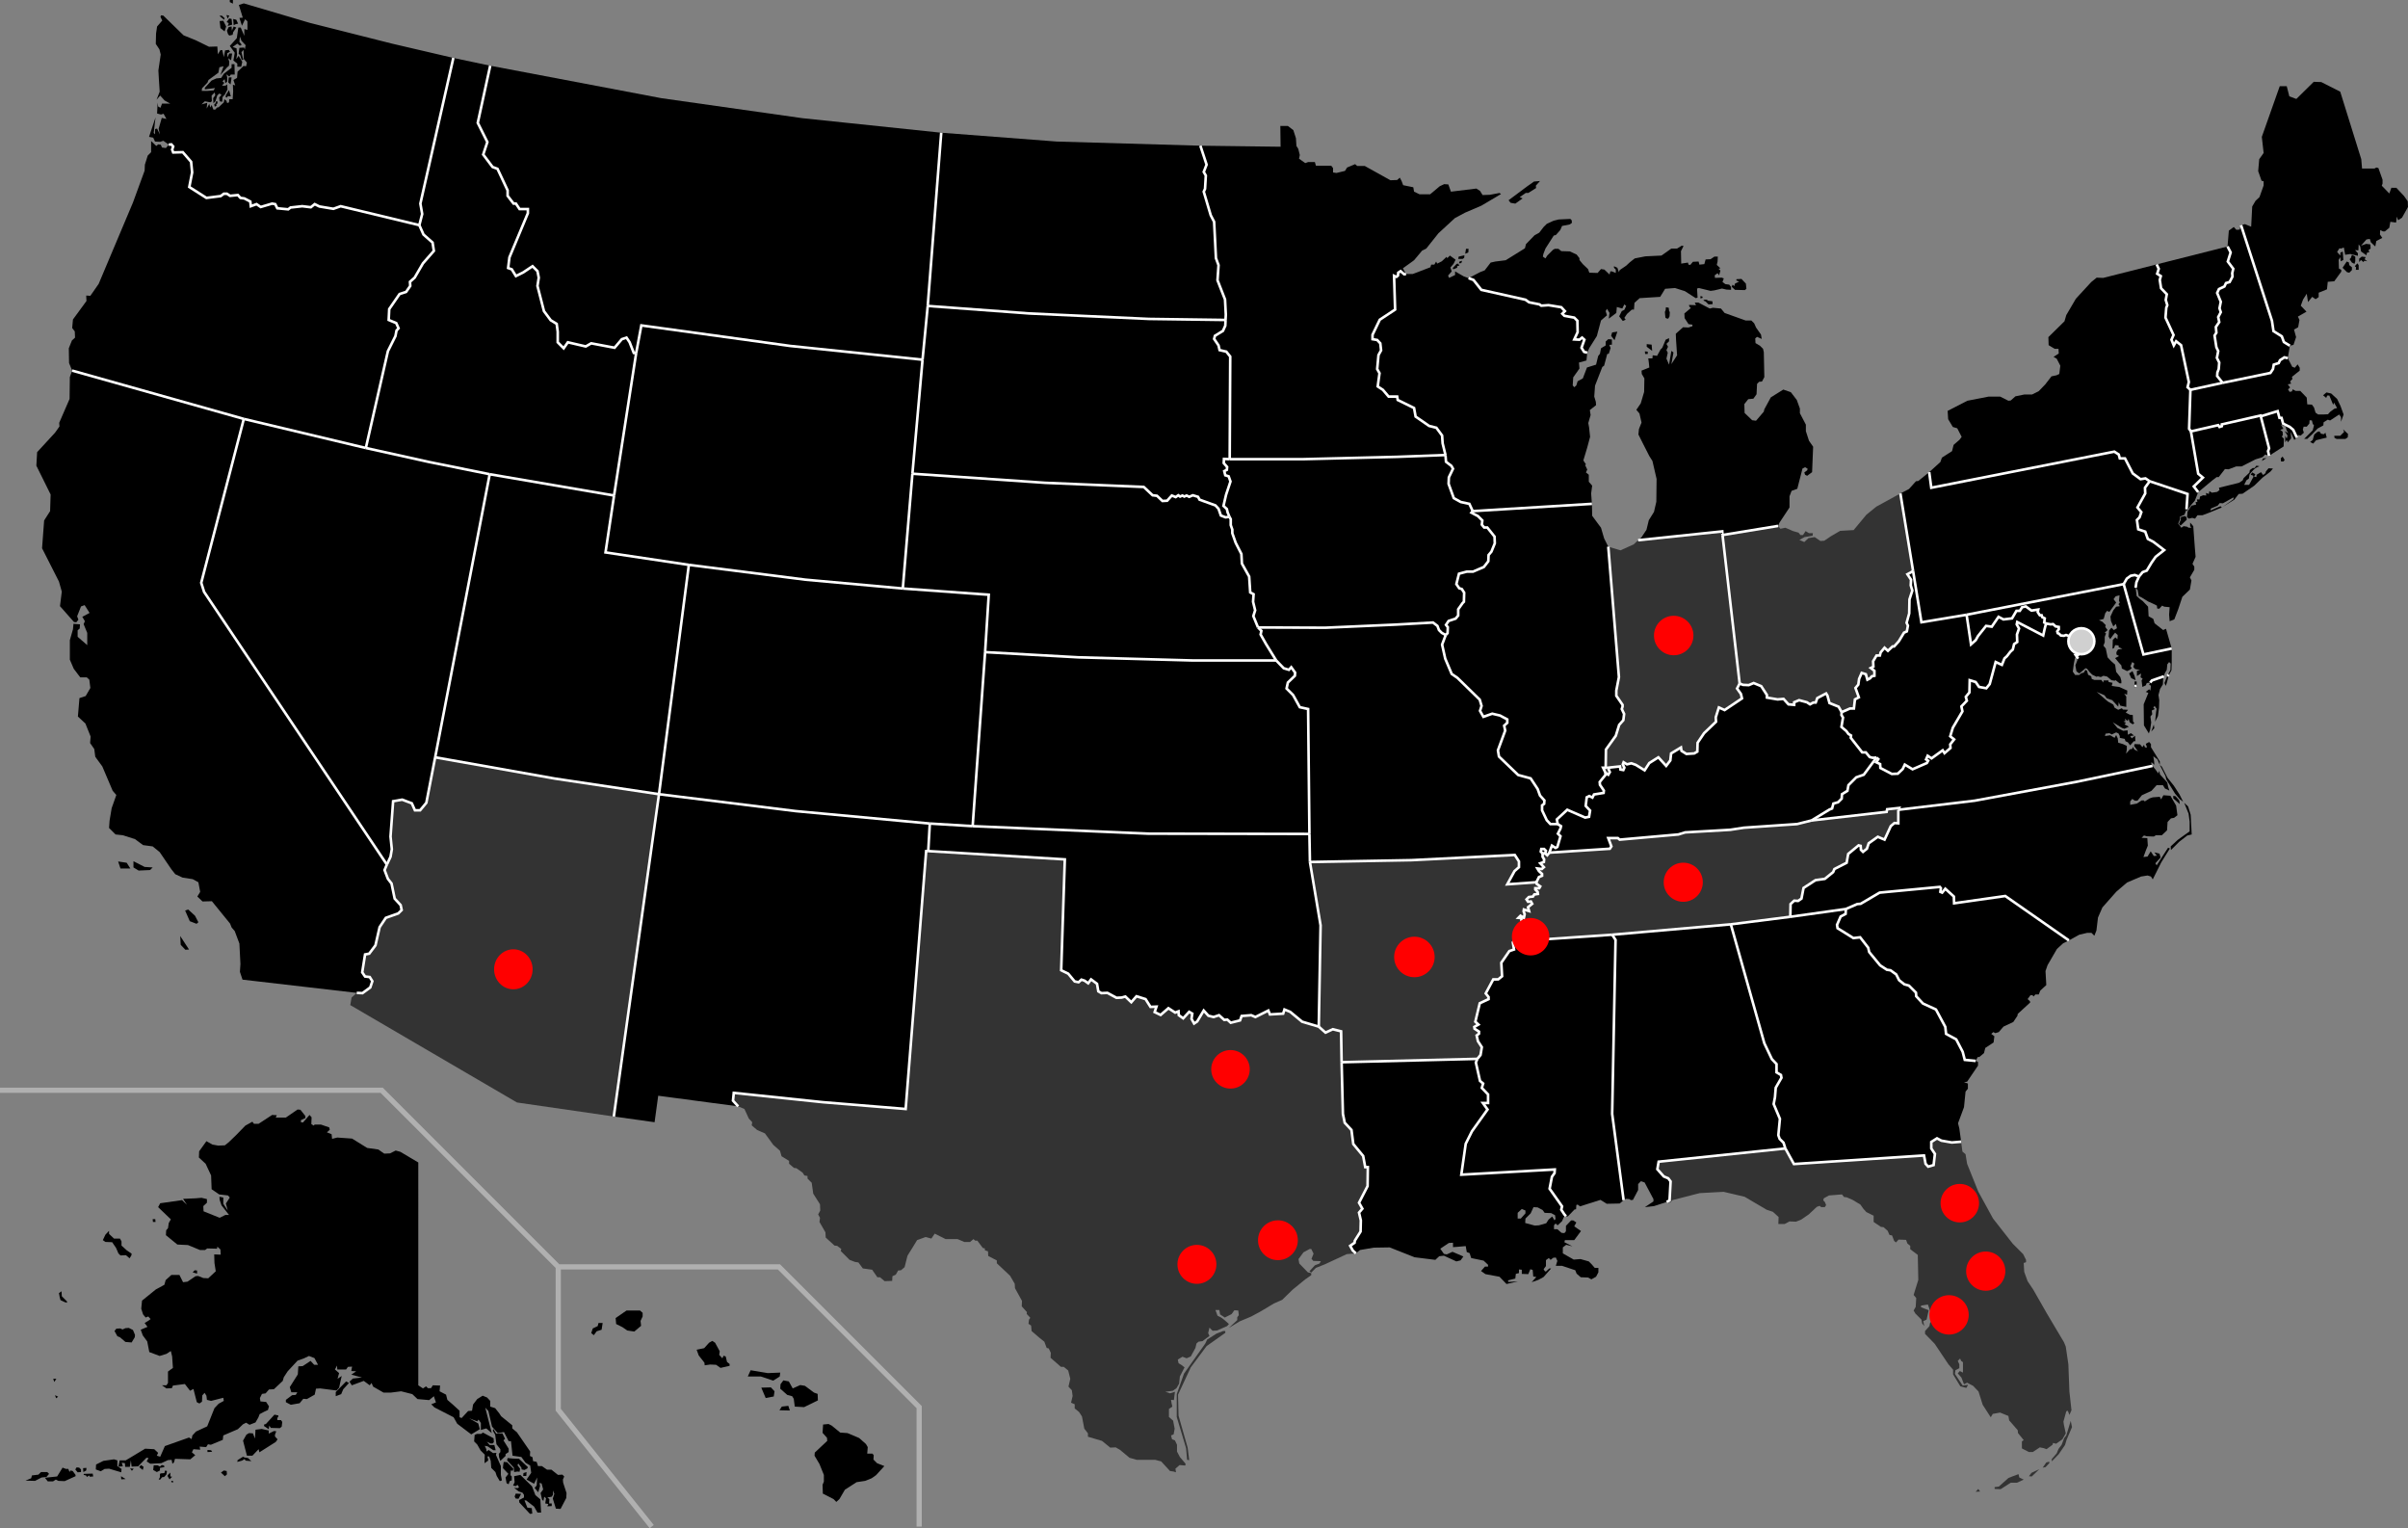 <ns0:svg xmlns:ns0="http://www.w3.org/2000/svg" xmlns:ns1="http://www.w3.org/1999/xlink" viewBox="0 0 927.4 588.42"><ns0:rect x="0" y="0" width="927.4" height="588.42" fill="#808080" stroke="none"/><ns0:defs><ns0:style>.cls-1{fill:#333;}.cls-2,.cls-4{fill:none;}.cls-2,.cls-3{stroke:#fff;}.cls-3{fill:#d0d0d0;}.cls-4{stroke:#b0b0b0;stroke-width:2px;}.cls-5{fill:red;}</ns0:style></ns0:defs><ns0:g id="Layer_2" data-name="Layer 2"><ns0:g id="Layer_1-2" data-name="Layer 1"><ns0:path d="M643,462.2l.4-7.3-.9-1.2-1.7-.7-2.5-2.8.5-2.9,48.8-5.1-.7-2.2-1.5-1.5-.5-1.4.6-6.3-2.4-5.7.5-2.6.3-3.7,2.2-3.8-.2-1.1-1.7-1v-3.2l-1.8-1.9-2.9-6.1-12.9-45.8-45.7,4,1.3,2-1.3,67,4.4,33.2.9-.5,1.3.1.6.4.8-.1,2-3.8v-2.3l1.1-1.1,1.4.5,3.4,6.4v.9l-3.3,2.2,3.5-.4,4.9-1.6Z" /><ns0:path d="M15.8,566.8h2.4l.7.7-1,1.2-1.9.2-2.5,1.3-3.7-.1,2.2-.9.3-1.1,2.5-.3Zm8.3-1.7,1.3.5h.9l.5,1.2.3-.6.9.2,1.1,1.5v.5l-4.2,1.9-2.4-.1-1-.5-1.1.7h-2L17.3,569l4.7-.5Zm5.4-.1,1,.1.7.7v1l-1.3.1-.9-1.1Zm2.5.3,1.3-.1-.1,1-1.1.6Zm.3,2.2,3.4-.1.2,1.1-1.3.1-.3-.5-.8.6-.4-.6-.9-.2Zm166.3,7.6,2.1.1-1,1.9-1.1-.1-.4-.8.5-1.3m-1.1-2.9.6-1.3-.2-2.3,2.4-.5,4.5,4.4,1.3,3.4,1.9,1.6.3,5.1H207l-1.3-2.3-3.1-2.4H202l1.1,2.8,1.7.2.2,2.1-.9.1-4.1-4.4-.1-.9,1.9-1v-1l-.5-.8-1.6-.6-1.7-1.3,1.4.1.5-.4-.6-.9-.6.5Zm-3.6-9.1,1.3.1,2.4,2.5-.2.8-.8-.1-.1,1.8.5.5V570l-.8.3-.4,1.2-.8-.4-.4-2.2,1.1-1.4-2.1-2.2.1-1.2Zm1.5-1.5,1.9.2,2.5.1,3.4,3.2-.2.5-1.1.6-1.1-.2-.1-.7-1.2-1.6-.3.7,1,1.3-.2,1.2-.8-.1-1.3.2-.1-1.7-2.6-2.8Zm-12.7-8.9.9-.4h1.6l.7-.5,4.1,2.2.1,1.5-.5.5h-.8l-1.4-.7,1.1,1.3h1.8l.5,2H190l-2.2-1.5-1.1-.2.6,1.3.1.9.8-.6,1.7,1.2,1.3-.1-.2.8,1.9,4.3v3.4l.4,2.1-.8.3-1.2-2-.5-1.5-1.6-1.6-.2-2.7-.6-1.7h-.7l.3,1.1v.5l-1.4,1,.1-3.3-1.6-1.6-1.3-2.3-1.2-1.2Zm7.2-2.3,1.1,1.8,2.4-.1,1,2.1-.6.6,2,3.2v1.3l-1.2.8v.7l-2,1.9-.5-1.4-.1-1.3.6-.7V558l-1.5-1.9-.5-3.7-.9-1.5Zm-56.7-18.3-4,4.1v1.6l2.1-.8.8-1.9,2.2-2.4Zm-31.6,16.6v.6l1.8,1.2.2-1.4.6.9,3.5.1.7-.6.2-1.8-.5-.7h-1.4V546l.4-.6V545l-1.5-.3-3.3,3.6Zm-8.1,6.2,1.5,5.8h2.1l2.4-2.5.3,1.2,6.3-4,.7-1-1-1.1v-.7l.5-1.3-.9-.1-2,1v-1.2l-2.7-.6-2.4.3-.2,3.4-.8-2-1.5-.1-1,.6Zm-2.2,8.2.1-.7,2.1-1.3.6.3,1.3.2,1.3,1.2-2.2-.2-.4-.6-1,.6Zm-5.2,3.3-1.1.8,1.5,1.4.8-.7-.1-1.3Zm-6.3-7.9,1.4.1.4.6-1.8.1ZM66,570.2v.5l.7.1-.1-.6Zm-.4-3.2-1,1v.5l.7,1.1,1-1-.7-.1Zm-2-.8-.3,1-1.3.1-.4.2v1.3l-.5.9h.6l.7-.9.8-.1.9-1,.2-1.3Zm-4.4-2L59,566l1.4.8,1.2-.6v-1l1.7-.3-.1-.6-.9-.2-.7.6-.9-.5Zm-4.9-.1,1,.7L55,566l-1.4-1.1Zm-4.2,1.3,1.4.1-.7.8Zm-3.5,3,1.8,1.1-1.7.1ZM21.2,537.2l1.2.6-.8.6Zm-.7-6.3.4,1.2.8-1.2Zm24.3-19.3,1.5-.1.9.4,1.1-.5,1.3-.1,1.6.8L52,514l-.1.9-1.2,2-2.4-.2-2.1-1.8-1-.4-1.1-2ZM23.7,497.2l.1,1.9,2,2v.5l-.8-.2-1.7-.8-.3-1.1-.3-1.6ZM42,473.9v1.2l1.9,1.8h2.3l.6,1.1v1.6l2.1,1.9,1.8,1.2-.1.7-.7,1.1-1.4-1.2-2.1.1-.8-.8-.9-2.1-1.5-2.2-2.6-.1-1-.7,1-2.1Zm16.8-4.5h1l.1,1.1h-1ZM75,489.1l.9.1v1.2l-1.7-.5Zm127.8,77.7-1.2.4-.1,1.1h1.2ZM45.2,562.3l-1.3-.4-4.1.6L37,563.9l-.1,1.9,1.9.7,1.5-.9,1.7-.1,4.7,1.4.1-1.3-1.6-1.1Zm2.1,2.3-.4-1.4,1.2.2.1,1.4H50l.4-2.5.3,2.4,2.5-.1,3.2-3.3.8.1-.7,1.3,1.4.9,4.2-.2,2.6-1.2,1.4-.1.3,1.5.6-.5.4-1.4,5.9.2,1.9-1.6-1.3-1.1.6-1.2,2.6.2-.2-1.2,2.5.2.7-1.1,1.1.2,4.6-1.9.2-1.7,5.6-2.4,2-1.9,1.2-.6,1.3.8,2.3-.9,1.1-1.9.5-1.3,1.7-.9,1.5-.7.4-1.4-1.1-1.7-2.2-.2-.2-1.3.8-1.6,1.4-.2,1.3-1.5,1.9-.1,3.4-3.2.4-1.4,1.5-2.3,3.8-4.1,2.5-.9,1.9-.9,2.1.8,1.4,2.6H121l-1.4-1.5-3,2-1.7.1-.2,3.1-3.1,4.9.6,2h2.3l-.6,1-1.4.1-2.4,1.8v.9l1.9,1,3.4-.6,1.4-1.7,1.4.1,3-1.7.5-2.3,1.6-.1,6.3.8,1-1.1,1-4.5-1.6,1.1.6-2.2-1.6-1.4.8-1.5.1,1.5h3.4l.7-1,1.6-.1-.3,1.7,1.9.1-1.9,1.3,4.1,1.1-3.5.4-1.3,1.2.9,1.4,4.6-1.7,2.3,1.7.7-.9.6,1.4,4,2.3h2.9l3.9-.5,4.3,1.1,2,1.9,4.5.4,1.8-1.5.8,2.4-1.8.7,1.2,1.2,7.4,3.8,1.4,2.5,5.4,4.1,3.3-2-.6-2.2-3.5-2,3.1,1.2.5-.7.9,1.3v2.7l2.1-.6,2.1,1.8-2.5-9.8,1.2,1.3,1.4,6,2.2,2.5,2.4-.4,1.8,3.5h.9l.6,5.6,3.4.5,1.6,2.2,1.8,1.1.4,2.8-1.8,2.6,2.9,1.6,1.2-2.4-.2,3.1-.8.9,1.4,1.7.7-2.4-.2-1.2.8.2.6,2.3-1,1.4.6,2.6.5.4.3-1.6.7.6-.3,2,1.2.2-.4.9,1.7-.1v-1h-1l.1-1.7-.8-.6,1.7-.3.5-.8v-1.6l.5,1.3-.6,1.8,1.2,3.9,1.8.1,2.2-4.2.1-1.9-1.3-4-.1-1.2.5-1.2-.7-.7-1.7.1-2.5-2h-1.7l-2-1.4h-1.5l-.5-1.6-1.4-.3-.2-1.5-1-.5.1-1.7-5.1-7.4-1.8-1.5v-1.2l-4.3-3.5-.7-1.1-1.6-2-1.9-.6v-2.2l-1.2-1.3-1.7-.7-2.1,1.3-1.6,2.1-.4,2.4-1.5.1-2.5,2.7-.8-.3v-2.5l-2.4-2.2-2.3-2-.5-2-2.5-1.3.2-2.2-2.8-.1-.7,1.1h-1.2l-.7-.7-1.2.8-1.8-1.2V447.6l-6.9-4.1-1.8-.5-2.2,1.1-2.2.1-2.3-1.6-4.3-.6-5.8-3.6-5.7-.4-2,.5-.2-1.8-1.8-.7,1.1-1-.2-.9-3.2-1.1h-2.4l-.4.4-.9-.6.1-2.6-.8-.9-2.5,2.9-.8-.1v-.8l1.7-.8v-.8l-1.9-2.4-1.1-.1-4.5,3.1h-3.9l.4-.9-1.8-.1-5.2,3.4H97.8l-.6-.8-2.7,1.5-3.6,3.7-2.8,2.7L86.6,441l-2.6.1-2.2-.4-2.3-1.3h0l-2.8,3.9-.1,2.4,2.6,2.4,2.1,4.5.2,5.3,2.9,2,3.4.4.7.8L87,463.4l.7,2.7L86,463.5v-2.4l-1.5-.3.1,1.2.7,2.1,2.9,3.7H86.8l-2.2,1.1-6.2-2.5-.1-2,1.4-1.3v-1.4l-2.1-.5-2.3.2-4.8.2,1.5,2.3-1.9-1.8-8.4,1.2-.8,1.5,4.9,4.7-.8,1.4-.3,2-.7.8-.1,1.9,4.4,3.6,4.1.2,4.6,1.9h2l.8-.6,3.8.1.1-.8,1.2,1.1.1,2-2.5-.1.1,3.3.5,3.2-2.9,2.7-1.9-.1-2-.8-1,.1-3.1,2.1-1.7.2-1.4-2.8H66l-2.2,2-.5,1.8L60,496.5l-5.3,4.3-.3,3.1.7,2.2,1,1.2,1-.4.9,1-.8.6-1.5.9,1.1,1.5L54.2,512l.8,2.2,1.7,2.3.8,4.1,4,1.5,2.6-.8,1.7-1.1.5,2.1.3,4.4-1.9,1.4v4.4l-.6.9H62.4l1.7,1.2,2.1-.1.4-1,4.6-.6,2,2.6,1.3-.7,1.3,5.1,1,.5,1-.7.1-2.4.9-1,.7,1.1.2,1.6,1.6.4,4.7-1.2.2,1.2-2,1.1-1.6,1.7-2.8,7-4.3,2-1.4,1.5-.3,1.4-1-.6-9.3,3.3-1.8,4.1-1.3-.4.5-1.1L59.4,558l-3.5-.2L50.6,561l-2.2,1.3H46.1l-.5,2.4Z" /><ns0:path class="cls-1" d="M139.6,382.4l3-2.2.8-2.4-1-1.6-1.8-.2-1.1-1.6,1.1-6.9,1.6-.3,2.4-3.2,1.6-7,2.4-3.6,4.8-1.7,1.3-1.3-.4-1.9L152,346l-1.2-5.8-1.4-1.8-1.3-3.4.9-2.1,1.4-3,.5-2.9-.5-4.9,1-13.6,3.5-.6,3.7,1.4,1.2,2.7h2l2.4-2.9,3.4-17.5,46.2,8.2,40,6L236.4,429.9l-37.3-5.4L134.9,387l.5-2.9,2-1.8Z" /><ns0:path class="cls-1" d="M584.2,361.8l.9-2.2,1.2.5.7-1-.8-.7.3-1.5-1.1-.9.6-1-.1-1.5-1.1-.1.8-.8,1.3.8.3-1.4-.4-1.1.1-.7,2,.6-.4-1.5,1.6-1.3-.5-.9-1.1.1-.6-.9.9-.9,1.6-.2.5-.8,1.4-.2-.1-.8-.9-.9V342h1.5l.4-.7-1.4-1-.1-.6-11.2.8,2.8-5.1,1.7-1.5v-2.2l-1.6-2.5-39.8,2-39.1.7,4.1,24.4-.7,39,2.6,2.3,2.8-1.3,3.2.8.2,11.9,52.3-1.3,1.2-1.5.5-3-1.5-2.3-.5-2.2.9-.7v-.8l-1.7-1.1-.1-.7,1.6-.9-1.2-1.1,1.7-7.1,3.4-1.6v-.8l-1.1-1.4,2.9-5.4H577l1.5-1.2-.3-5.2,3.1-4.5,1.8-.6-.5-3.1Z" /><ns0:path d="M69.4,360.4l3.4,5.2-1.4.1-1.8-1.9Zm1.9-9.8,1.8,4.1,2.6,1,.7-.6-1.3-2.5-2.6-2.4Zm-19.9-19V334l2,1.2,4.4-.2,1-1-3.1-.2Zm-5.9.1,3.3.5,1.4,2.2H46.4Zm47.9,45.5-1-3,.2-3-.4-7.9-1.8-4.8-1.2-1.4-.6-1.5-7-8.6-3.6.1-2-1.9,1.1-1.8-.7-3.7-2.2-1.2-3.9-.6-2.8-1.3L66,334.7l-4.5-6.6-2.7-2.2-3.7-.5L52,323.1l-4.7-1.5-2.8-.3L42,318.8l.2-2.8.8-4.8,1.8-5.1-1.4-1.6-4-9.4-2.7-3.7-.4-3-1.6-2.3.2-2.5-2-5L30,275.9l.6-7.1L33,268l1.8-3.1-.4-3.2-1-.9H30.9l-2.5-3.3L26.9,254v-7.5l1.2-4.2.2-2.1,2.5.2-.1,1.6-.8.7v2.5l3.7,3.2v-4.7l-1.4-3.4.5-1.1-1-1.7,2.8-1.5-1.9-3-1.4.5-1.5,3.8.5,1.3-.8,1-.9-.1-5.4-6.1.7-5.6-1.1-3.9-6.5-12.8.8-10.7,2.3-3.6.2-6.4L14,179.3l.3-5.2,6.9-7.5,1.7-2.4-.1-1.4,4-9.2.1-8.4.9-2.5,66.1,18.6L77.5,224.4l1.1,3.5,70.4,105-.9,2.1,1.3,3.4,1.4,1.8L152,346l2.3,2.5.4,1.9-1.3,1.3-4.8,1.7-2.4,3.6-1.6,7-2.4,3.2-1.6.3-1.1,6.9,1.1,1.6,1.8.2,1,1.6-.8,2.4-3,2.2-2.2-.1Z" /><ns0:path d="M374.6,318.1l-16.5-1-51.7-4.8-52.6-6.5,11.5-88.3,44.9,5.7,37.5,3.4,33.1,2.4-1.4,22.1Z" /><ns0:path d="M873.5,173.7l.4-1.1-3.2-12.3-.1-.3-14.9,3.4v.7l-.9.3-.5-.7-10.5,2.4,2.8,16.3,1.8,1.5-3.5,3.4,1.7,2.2L852,185l1.7-1.3h.8l2.4-3.1,1.4.1,2.9-1.1h2.1l5.3-2.7,2.8-.9,1-1,1.5.5Z" /><ns0:path d="M822.2,221.4l-1.6.3-1.5,1.1-1.2,2.1,7.6,27.1,10.9-2.3-2.2-7.6-1.1.5-3.3-2.6-.5-1.7-1.8-1-.2-3.7-2.1-2.2-1.1-.8-1.2-1.1-.4-3.2.3-2.1,1-2.2Z" /><ns0:path class="cls-1" d="M751.7,439.9l-4-.7-1.7-.9-2.2,1.4v2.5l1.4,2.1-.5,4.3-2.1.6-1-1.1-.6-3.2-50.1,3.3-3.3-6-48.8,5.1-.5,2.9,2.5,2.8,1.7.7.9,1.2-.4,7.3-1.1.6.5.4,1-.3.7-.8,10.5-2.7,9.2-.5,8.1,1.9,8.5,5,2.4.8,2.2,2-.1,2.7h2.4l1.9-1,2.5.1,2-.8,2.9-2,3.1-2.9,1.1-.4.6.5h1.4l.5-.8-.5-1.2-.6-.6.2-.8,2-1.1,5-.4.8,1,1,.1,2.3,1,3,1.8,1.2,1.7,1.1,1.2,2.8,1.4v2.4l2.8,1.9,1,.1,1.6,1.4.7,1.6,1,.2.8,2.1.7.6,1-1.1,2.9.1.5,1.4,1.1.9V481l2.9,2.2.2,9.6-1.8,5.8,1,1.2-.2,3.4-.8,1.4.7,1.2,2.3,2.3.3,1.5.8,1-.4-1.9,1.3-.6.8-3.6-3-1.2.1-.6,2.6-.4.9,2.6,1.1.6.1-2,1.1.3.6.8-.1.7-2.9,4.2-.2,1.1-1.7,1.9v1.1l3.7,3.8,5.3,7.9,1.8,2.1v1.8l2.8,4.6,2.3.6.7-1.2-2.1.3-3-4.5.2-1.4,1.5-.8v-1.5L754,524l.9-.9.4.9.7.5v4l-1.2-.6-.8.9,1.4,1.6,1,2.6,1.2-.6,2.3,1.2,2.1,2.2,1.6,5.1,3.1,4.8.8-1.3,2.8-.5,3.2,1.3.3,1.7,3.3,3.8.1,1.1,2.2,2.7-.7.5v2.7l2.7,1.4h1.5l2.7-1.8,1.5.3,1.1.4,2.3-1.7.2-.7,1.2.3,2.4-1.7,1.3-2.3-.7-3.2-.2-1.3,1.1-4,.6-.2.6,1.6.8-1.8-.8-7.2-.4-10.5-1-6.8-.7-1.7-6.6-11.1-5.2-9.1-2.2-3.3-1.3-3.6-.2-3.4.9-.3v-.9l-1.1-2.2-4-4-7.6-9.7-5.7-10.4-4.3-10.7-.6-3.7-1.2-1-.5-3.8Zm9.2,134.5,1.7-.1-.7-1Zm7.3-1.1v-.7l1.6-.2,3.7-3.3,1.5-.6,2.4-.9.3,1.3,1.7.8-2.6,1.2h-2.4l-3.9,2.5Zm17.2-7.6-3,1.4-1,1.3,1.1.1Zm3.8-2.9-1.1.3-1.4,2,1.1-.2,1.5-1.6Zm8.3-15.7-1.7,5.6-.8,1-1,2.6-1.2,1.6-.7,1.7-1.9,2.2v.9l2.7-2.8,2.4-3.5.6-2,2.1-4.9Z" /><ns0:path d="M761.8,408.9v1.4l-4.2,6.2-1.2.2,1.5.5v2l-.9,1.1-.6,6-2.3,6.2.5,2,.7,5.1-3.6.3-4-.7-1.7-.9-2.2,1.4v2.5l1.4,2.1-.5,4.3-2.1.6-1-1.1-.6-3.2-50.1,3.3-3.3-6-.7-2.2-1.5-1.5-.5-1.4.6-6.3-2.4-5.7.5-2.6.3-3.7,2.2-3.8-.2-1.1-1.7-1v-3.2l-1.8-1.9-2.9-6.1-12.9-45.8,22.9-2.9,21.4-3-.1,1.9-1.9,1-1.4,3.2.2,1.3,6.1,3.8,2.6-.3,3.1,4,.4,1.7,4.2,5.1,2.6,1.7,1.4.2,2.2,1.6,1.1,2.2,2,1.6,1.8.5,2.7,2.7.1,1.4,2.6,2.8,5,2.3,3.6,6.7.3,2.7,3.9,2.1,2.5,4.8.8,3.1,4.2.4Z" /><ns0:path d="M317,548.5l-.2,3.2,1.7,1.9.1,1.2-4.8,4.5-.1,1.2,1.9,3.2,1.7,4.2v2.6l-.5,1.2.1,3.4,4.1,2.1,1.1,1.1,1.2-1.1,2.1-3.6,4.5-2.9,3.3-.5,2.5-1,1.7-1.2,3.2-3.5-2.8-1.1-1.4-1.4.1-1.7-.5-.6h-2l.2-2.5-.7-1.2-2.6-2.3-4.5-1.9-2.8-.2-3.3-2.7-1.2-.6Zm-15.3-17-1.1,1.5-.1,1.7,2.7,2.4,1.9.5.6,1,.4,3,3.6.2,5.3-2.6-.1-2.5-1.4-.5-3.5-2.6-1.8-.3-2.9,1.3-1.5-2.7ZM300.2,543l.9-1.4,2.5-.3.6,1.8Zm-7-8.7,1.7,4,3.1-.6.3-2-1.4-1.5Zm-4.1-6.7L288,530h5l4.8,1.6,2.5-1.6.2-1.5-4.8.2Zm-16-10.6-1.9,2.1-2.9.6.8,2.2,2.2,2.8.1,1,2.1-.3,2.3.1,1.7,1.2,3.5-.8v-.7l-1-.8-.5-2.1-.8-.3-.5,1-1.2-1.3.2-1.4-1.8-3.3-1.1-.7Zm-31.8-12.4-4.2,2.9.2,2.3,2.4,1.2,1.9,1.3,2.7.4,2.6-2.2-.2-1.9.8-1.7v-1.4l-1-.9Zm-10.8,4.8-.3,1.2-1.9.9-.6,1.8,1,.8,1.1-1.5,1.9-.6.4-2.6Z" /><ns0:path d="M165.3,177.9l-24.4-5.4,8.5-37.3,2.9-5.8.4-2.1.8-.9-.9-2-2.9-1.2.2-4.2,4-5.8,2.5-.8,1.6-2.3-.1-1.6,1.8-1.6,3.2-5.5,4.2-4.8-.5-3.2-3.5-3.1-1.6-3.6,1.1-4.3-.7-4,12.7-56.1,14.2,3-4.8,22,3.7,7.4-1.6,4.8,3.6,4.8,1.9.7,3.9,8.3v2.1l2.3,3h.9l1.4,2.1h3.2v1.6l-7.1,17-.5,4.1,1.4.5,1.6,2.6,2.8-1.4,3.6-2.4,1.9,1.9.5,2.5-.5,3.2,2.5,9.7,2.6,3.5,2.3,1.4.4,3v4.1l2.3,2.3,1.6-2.3,6.9,1.6,2.1-1.2,9,1.7,2.8-3.3,1.8-.6,1.2,1.8,1.6,4.1.9.1-8.5,54.8-47.9-8.2Z" /><ns0:path d="M623.5,260.7l-1,5.2v2l2.4,3.5v.7l-.3.9.9,1.9-.3,2.4-1.6,1.8-1.3,4.2-3.8,5.3-.1,7h-1l.9,1.9v.9l-2.2,2.7.1,1.1,1.5,2.2-.1.9-3.7.6-.6,1.2-1.2-.6-1,.5-.4,3.3,1.7,1.8-.4,2.4-1.5.3-6.9-3-4,3.7.3,1.8h-2.8l-1.4-1.5-1.8-3.8v-1.9l.8-.6.1-1.3-1.7-1.9-.9-2.5-2.7-4.1-4.8-1.3-7.4-7.1-.4-2.4,2.8-7.6-.4-1.9,1.2-1.1V277l-2.8-1.5-3-.7-3.4,1.2-1.3-2.3.6-1.9-.7-2.4-8.6-8.4-2.2-1.5-2.5-5.9-1.2-5.4,1.4-3.7.7-.7.1-2.3-.7-.9,1-1.5,1.8-.6.9-.3,1-1.2v-2.4l1.7-2.4.5-.5.1-3.5-.9-1.4-1-.3-1.1-1.6,1-4,3-.8h2.4l4.2-1.8,1.7-2.2.1-2.4,1.1-1.3,1.3-3.2-.1-2.6-2.8-3.5h-1.2l-.9-1.1.2-1.6-1.7-1.7-2.5-1.3.5-.6,45.9-2.8.1,4.6,3.4,4.6,1.2,4.1,1.6,3.2Z" /><ns0:path class="cls-1" d="M629.2,209.6l-5.1,2.3-4.7-1.4,4.1,50.2-1,5.2v2l2.4,3.5v.7l-.3.9.9,1.9-.3,2.4-1.6,1.8-1.3,4.2-3.8,5.3-.1,7h-1l.9,1.9,1.1.8.6-1-.7-1.7,4.6-.5.2,1.2,1.1.2.4-.9-.6-1.3.3-.8,1.3.8,1.7-.4,1.7.6,3.4,2.1,1.8-2.8,3.5-2.2,3,3.3,1.6-2.1.3-2.7,3.8-2.3.2,1.3,1.9,1.2,3-.2,1.2-.7.1-3.4,2.5-3.7,4.6-4.4-.1-1.7,1.2-3.8,2.2,1,6.7-4.5-.4-1.7-1.5-2.1,1-1.9L663.4,206l-.1-1.4L630.9,208Z" /><ns0:path d="M556.9,177.8l2.1,1.6.6,1.1-1.6,3.3-.1,2.5,2,5.5,2.7,1.5,3.3.7,1.3,2.8-.5.6,2.5,1.3,1.7,1.7-.2,1.6.9,1.1h1.2l2.8,3.5.1,2.6-1.3,3.2-1.1,1.3-.1,2.4-1.7,2.2-4.2,1.8h-2.4l-3,.8-1,4,1.1,1.6,1,.3.9,1.4-.1,3.5-.5.5-1.7,2.4V237l-1,1.2-.9.3-1.8.6-1,1.5.7.9-.1,2.3-.7.7-1.5-.8-1.1-1.1-.6-1.6-1.7-1.3-14.3.8-27.2,1.2-25.9-.1-1.8-4.4.7-2.2-.8-3.3.2-2.9-1.3-.7-.4-6.1-2.8-5-.2-3.7-2.2-4.3-1.3-3.7v-1.4l-.6-1.7v-2.3l-.5-.9-.7-1.7-.3-1.3-1.3-1.2,1-4.3,1.7-5.1-.7-2-1.3-.4-.4-1.6,1-.5.1-1.1-1.3-1.5.1-1.6,2.2.1h28.2l36.3-.9,18.6-.7Z" /><ns0:path d="M459.1,254.3l-43.7-1.2-36-2-4.8,67,67.7,2.9,62,.1-.5-48.1-3.2-.7-2.6-4.7-2.5-2.5.5-2.3,2.7-2.6.1-1.2-1.5-2.1-.9,1-2-.6-2.9-3Z" /><ns0:path d="M692.1,317.3l-20.5,1.4-5.2.8-17.4,1-2.6.8-22.6,2-.7-.6h-3.7l1.2,3.2-.6.9-23.3,1.5,1-2.7,1.4.9.7-.4L601,322l-1-1,1-2,.2-.9-1.3-.8-.3-1.8,4-3.7,6.9,3,1.5-.3.4-2.4-1.7-1.8.4-3.3,1-.5,1.2.6.6-1.2,3.7-.6.1-.9-1.5-2.2-.1-1.1,2.2-2.7v-.9l1.1.8.6-1-.7-1.7,4.6-.5.2,1.2,1.1.2.4-.9-.6-1.3.3-.8,1.3.8,1.7-.4,1.7.6,3.4,2.1,1.8-2.8,3.5-2.2,3,3.3,1.6-2.1.3-2.7,3.8-2.3.2,1.3,1.9,1.2,3-.2,1.2-.7.1-3.4,2.5-3.7,4.6-4.4-.1-1.7,1.2-3.8,2.2,1,6.7-4.5-.4-1.7-1.5-2.1,1-1.9,1.3.5,2.2.1,1.9-.8,2.9,1.2,2.2,3.4v1l4.1.7,2.3-.2,1.9,2.1,2.2.2v-1l1.9-.8,3,.8,1.2.8,1.3-.7h.9l.6-1.7,3.4-1.8.5.8.8,2.9,3.5,1.4,1.2,2.1-.1,1.1.6,1-.6,3.6,1.9,1.6.8,1.1,1,.6-.1.9,4.4,5.6h1.4l1.5,1.8,1.2.3,1.4-.1-4.9,6.6-2.9,1-3,3-.4,2.2-2.1,1.3-.1,1.7-1.4,1.4-1.8.5-.5,1.9-1,.4-6.9,4.2Zm-98,11.3-.7-.7.2-1h1.1l.7.7-.3,1Z" /><ns0:path d="M602.5,467.6l-1.2-1.8.3-1.3-4.8-6.8.9-4.6,1-1.4.1-1.4-36,2,1.7-11.9,2.4-4.8,6-8.4-1.8-2.5h2v-3.3l-2.4-2.5.5-1.7-1.2-1-1.6-7.1.6-1.4L516.7,409l.5,19.9.7,3.4,2.6,2.8.7,5.4,3.8,4.6.8,4.3h1l-.1,7.3-3.3,6.4,1.3,2.3-1.3,1.5.7,3-.1,4.3-2.2,3.5-.1.8-1.7,1.2,1,1.8,1.2,1.1,1.6-1.3,5.3-.9,6.1-.1,9.6,3.8,8,1,1.5-1.4,1.8-.2,4.8,2.2,1.6-.4,1.1-1.5-4.2-1.8-2.2,1-1.1-.2-1.4-2,3.3-2.2,1.6-.1v1.7l1.5-.1,3.4-.3.4,2.3,1.1.4.6,1.9,4.8,1,1.7,1.6v.7h-1.2l-1.5,1.7,1.7,1.2,5.4,1,2.7,2.8,4.4-1-3.7.2-.1-.6,2.8-.7.2-1.8,1.2-.3v-1.4l1.1.1v1.6l2.5.1.8-1.9.9.3.2,2.5,1.2.2-1.8,2,2.6-.9,2-1.1,2.9-3.3h-.7l-1.3,1.2-.4-.1-.5-.8.9-1.2v-2.3l1.1-.8.7.7,1-.8,1-.1.6,1.3-.6,1.9h2.4l5.1,1.7.5,1.3,1.6,1.4,2.8.1,1.3.7,1.8-1,.9-1.7v-1.7h-1.4l-1.2-1.4-1.1-1.1-3.2-.9-2.6.2-4.2-2.4v-2.3l1.3-1,2.4.6-3.1-1.6.2-.8h3.6l2.6-3.5-2.6-1.8.8-1.5-1.2-.8h-.8l-2,2.1v2.1l-.6.7-1.1-.1-1.6-1.4h-1.3v-1.5l.6-.7.8.7,1.7-1.6.7-1.6.8-.3Zm-10.3-2.7,1.9,1,.8,1.1,2.5.1,1.5.8.2,1.4-.4.6-.9-1.5-1.4,1.2-.9,1.4-2.8.8-1.6.1-3.7-1,.1-1.7,2-2,1.1-2.4Zm-4.7,1.2v1.1l-1.8,2h-1.2V467l1.6-1.5Z" /><ns0:path d="M875,123.5l.6,4,3.2,2,.8,2.2,2.3,1.4,1.4-.3,1-3-.8-2.9,1.6-.9.5-2.8-.6-1.3,3.3-1.9-2.2-2.3.9-2.4,1.4-2.2.5,3.2,1.6-2,1.3.9,1.2-.8v-1.7l3.2-1.3.3-2.9,2.5-.2,2.7-3.7v-.7l-.9-.5-.1-3.3.6-1.1.2,1.6,1-.5-.2-3.2-.9.3-.1,1.2L900.1,97l.9-1.4.6.1,1.1-.4.5,2.8,2-.3,2.9.7v-1L907,96.3l1.3.1.1-2.3.6.8.3,1.9,2.1,1.5.2-1,.9-.2-.3-.8.8-.6-.1-1.6-1.6-.2-2,.7,1.4-1.6.7-.8,1.3-.2.4,1.3,1.7,1.6.4-2.1,2.3-1.2-.9-1.3.1-1.7,1.1.5h.7l1.7-1.4.4-2.3,2.2.3.1-.7.2-1.6.5,1.4,1.5-1,2.3-4.1-.1-2.2-1.4-2-3-3.2H921l-.8,2.2-2.9-3,.3-.8V69.2L916,64.7l-.8-.2-.7.4h-4.8l-.3-3.6-8.1-26L894,31.6l-2.9-.1-6.7,6.6-2.7-1-1-3.9H878l-6.9,19.5.7,6.2-1.7,2.4-.4,4.6,1.3,3.7.8.2v1.6l-1.6,4.5-1.5,1.4-1.3,2.2-.4,7.8-2.4-1-1.5.4Zm34.6-24.7-1,.8v1.3l.7-.8.9.8.4-.5,1.1.2-1-.8.4-.8Zm-1.7,2.6-1,1.1.5.4-.1,1h1.1v-1.8Zm-3-1.6.9,1.3,1,.5.3-1V98.8l-1.3-.7-.4,1.2Zm-1,5-1.7-1.7,1.6-2.4.8.3.2,1.1,1,.8V104l-1,1Z" /><ns0:path d="M822.9,264.1v-1.7h-.8v1.8Zm11.8-3.9,1.2-2.2.1-2.5-.6-.6-.7.9-.2,2.1-.8,1.4-.3,1.1-4.6,1.6-.7.8-1.3.2-.4.9-1.3.6-.3-2.5.4-.7-.8-.5.2-1.5-1.6,1v-2l1.2-.3-1.9-.4-.7-.8.4-1.3-.8-.6-.7,1.6.5.8-.7.6-1.1.5-2-1-.2-1.2-1-1.1-1.4-1.7,1.5-.8-1-.6v-.9l.6-1,1.7-.3-1.4-.6-.1-.7-1.3-.1-.4,1.1-.6.3.1-3.4,1-1,.8.7.1-1.6-1-.9-.9,1.1-1,1.4-.6-1,.2-2.4.9-1,.9.9,1.2-.7-.4-1.7-1,1-.9-2.1-.2-1.7,1.1-2.4,1.1-1.4,1.4-.2-.5-.8.5-.6-.3-.7.2-2.1-1.5.4-.8,1.1,1,1.3-2.6,3.6-.9-.4-.7.9-.6,2.2-1.8.5,1.3.6,1.3,1.3-.2.7.9,1.2-1.1,1,.5.3-.5,1.3v2.1l-.5,1.3.9,1.1.7,3.4,1.3,1.4,1.6,1.4.4,2.8,1.6,2,.4,1.4v1h-.7l-1.5-1.2-.4.2-1.2-.2-1.7-1.4-1.4-.3-1,.5-1.2-.3-.4.2-1.7-.8-1-1-1-1.3-.6-.2-.8.7-1.6,1.3-1.1-.8-.4-2.3.8-2.1-.3-.5.3-.4-.7-1,1-.1,1-.9.4-1.8,1.7-2.6-2.6-1.8-1,1.7-.6-.6h-1l-.6-.1-.4-.4.1-.5-1.7-.6-.8.3-1.2-.1-.7-.7-.5-.2-.2-.7.6-.8v-.9l-1.2-.2-1-.9-.9.1-1.6-.3-.9-.4.2-1.6-1-.5-.2-.7h-.7l-.8-1.2.2-1-2.6.4-2.2-1.6-1.4.3-.9,1.4h-1.3l-1.7,2.9-3.3.4-1.9-1-2.6,3.8-2.2-.3-3.1,3.9-.9,1.6-1.8,1.6-1.7-11.4,60.5-11.8,7.6,27.1,10.9-2.3V255l-.1,3.1-1,1.8Zm-13.4-1.8-1.3.9.8,1.8,1.7.8-.4-1.6Z" /><ns0:path d="M899.9,169h3.4l.9-.6.1-1.3-1.9-1.8.4,1-1.5,1.5H899l.1.8Zm-9,1.8-1.2-.6,1-.8.6-2.1,1.2-1,.8-.2.6.9,1.1.2.6-.6.5,1.9-1.3.3-2.8.7ZM856,147.4l18.4-3.8,1-1.5.3-1.7,1.9-.6.5-1.1,1.7-1.1,1.3.3,1.7,3.3,1,.4,1.1-1.3.8,1.3v1.1l-3,2.4.2.8-.9,1,.4.8-1.3.3.9,1.2-.8.7.6,1,.9-.2.3-.8,1.1.6h1.8l2.5,2.6.2,2.6,1.8.1.8,1.1.6,2,1,.7h1.9l1.9-.1.8-.9,1.6-1.2,1.1-.3-1.2-2.1-.3.9-1.5-3.6h-.8l-.4.9-1.2-1,1.3-1.1,1.8.4,2.3,2.1,1.3,2.7,1.2,3.3-1,2.8v-1.8l-.7-1-3.5,2.3-.9-.3-1.6,1-.1,1.2-2.2,1.2-2,2.1-2,1.9h-1.2l3.3-3.3.5-1.9-.5-.6-.3-1.3-.9-.1-.1,1.3-1,1.2h-1.2l-.3,1.1.4,1.2-1.2,1.1-1.1-.2-.4,1-1.4-3-1.3-1.1-2.6-1.3-.6-2.2h-.8l-.7-2.6-6.5,2-.1-.3-14.9,3.4v.7l-.9.3-.5-.7-10.5,2.4-.7-1,.5-15Z" /><ns0:path d="M663.3,204.6l.1,1.4,21.4-3.5.5-1.2,3.9-5.9v-4.3l.8-2.1,2.2-.8,2-7.8,1-.5,1,.6-.2.6-1.1.8.3.9.8.4,1.9-1.4.4-9.8-1.6-2.3-1.2-3.7v-2.5l-2.3-4.4v-1.8L692,154l-2.3-3-2.9-1-4.8,3-2.5,4.6-.2.9-3,3.5-1.5-.2-2.9-2.8-.1-3.4,1.5-1.9,2-.2,1.2-1.7.2-4,.8-.8,1.1-.1.9-1.7-.2-9.6-.3-1.3-1.2-1.2-1.7-1-.1-1.8.7-.6,1.8.8-.3-1.7-1.9-2.7-.7-1.6-1.1-1.1h-2.2l-8.1-2.9-1.4-1.7-3.1-.3-1.2.3-4.4-2.3h-1.4l.5,1-2.7-.1.1.6.6.6-2.5,2.1.1,1.8,1.5,2.3,1.5.2v.6l-1.5.5-2.1-.1-2.8,2.5.1,2.5.4,5.8-2.2,3.4.8-4.5-.8-.6-.9,5.3-1-2.3.5-2.3-.5-1,.6-1.3-.6-1.1,1-1v-1.2l-1.3.6-1.3,3.1-.7.7-1.3,2.4-1.7-.2-.1,1.2h-1.6l.2,1.5.2,2-3,1.2.1,1.3,1,1.7-.1,5.2-1.3,4.4-1.7,2.5,1.2,1.4.8,3.5-1,2.5-.2,2.1,1.7,3.4,2.5,4.9,1.2,1.9,1.6,6.9-.1,8.8-.9,3.9-2,3.2-.9,3.7-2,3-1.2,1Zm-95.8-96.8,3,3.8,17,3.8,1.4,1,4,.8.7.5,2.8-.2,4.9.8,1.4,1.5-1,1,.8.8,3.8.7,1.2,1.2.1,4.4-1.3,2.8,2,.1,1-.8.9.8-1.1,3.1,1,1.6,1.2.3.8-1.8,2.9-4.6,1.6-6,2.3-2-.5-1.6.5-.9,1,1.6-.3,2.2,2.9-2.2.2-2.3,2.1.6.8-1.6.7.6-.7,1.5-1,.5-1,2,1.4,1.8,1.1-.5-.5-.7,1-1.5,1.9-1.7h.8l.2-2.6,2-1.8,7.9-.5,1.9-3.1,3.8-.3,3.8,1.2,4.2,2.7.7-.2-.2-3.5.7-.2,4.5,1.1,1.5-.2,2.9-.7,1.7.4,1.8.1v-1.1l-.7-.9-1.5-.2-1.1-.8.5-1.4-.8-.3-2.6.1-.1-1,1.1-.8.6.8.5-1.8-.7-.7.7-.2-1.4-1.3.3-1.3.1-1.9h-1.3l-1.5,1-1.9.1-.5,1.8-1.9.2-.3-1.2-2.2.1-1,1.2-.7-.1-.2-.8-2.6.4-.1-4.8,1-2-.7-.1-1.8,1.1h-2.2l-3.8,2.7-6.2.3-4.1.8-1.9,1.5-1.4,1.3-2.5,1.7-.3.8-.6-1.7-1.3-.6v.6l.7.7v1.3l-1.5-.6h-.6l-.3,1.2-2-1.9-1.3-.2-1.3,1.5-3.2-.1-.5-1.4-2-1.9-1.3-1.6v-.7L607.2,98l-2.6-1.2-3.3-.1-1.1-.9h-1.4l-.7.4-2.2,2.2-.7,1.1-1-.7.2-1,.8-2.1,3.2-5,.8-.2,1.7-1.9.7-1.6,3-.6.8-.6-.1-1-.5-.5-4.5.2-2,.5-2.6,1.2-1.2,1.2-1.7,2.2-1.8,1L587.7,94l-.4,1.6-7.4,4.6-4,.5-1.8.4-2.3,3-1.8.7-4.4,2.3Zm100.7,3.8,3.8.1.6-.5-.2-2-1.7-1.8-1.9.1-.1.5,1.1.4-1.6.8-.3,1-.6-.6-.4.8ZM593.1,69.7l-2.3.2-2.7,1.9L581,77.1l.8,1,1.8.3,2.8-2-1.1-.5,2.3-1.6h1l3-1.9-.1-.9Zm41.1,62.8v1l2.1,1.6-.2-2.4Zm-.7,2.8,1.1.1v.9h-1ZM654.9,114v.9l.8-.2v-.5Zm4.7,3.1-.1-1.1-1.6-.2-.6-.4h-.9l-.4.3.9.4,1.1,1.1Zm-18,1.2-.1,1.1-.3.7.2,2.2.4.3.7.1.5-.9.1-1.6-.3-.6-.1-1.1Z" /><ns0:path d="M464.7,63.4l-1.1,2.8.8,1.4-.3,5.1-.5,1.1,2.7,9.1,1.3,2.5.7,14,1,2.7-.4,5.8,2.9,7.4.3,5.8-.1,2.1-.1,2.2-.9,2-3.1,1.9-.3,1.2,1.7,2.5.4,1.8,2.6.6,1.5,1.9-.2,39.5h28.2l36.3-.9,18.6-.7-1.1-4.5-.2-3-2.2-3-2.8-.7-5.2-3.6-.6-3.3-6.3-3.1-.2-1.3h-3.3l-2.2-2.6-2-1.3.7-5.1-.9-1.6.5-5.4,1-1.8-.3-2.7-1.2-1.3-1.8-.3v-1.7l2.8-5.8,5.9-3.9-.4-13,.9.4.6-.5.1-1.1.9-.6,1.4,1.2.7-.1h0l-1.2-2.2,4.3-3.1,3.1-3.7,1.6-.8,4.7-5.9,6.3-5.8,3.9-2.1,6.3-2.7,7.6-4.5-.6-.4-3.7.7-2.8.1-1-1.6-1.4-.9-9.8,1.2-1-2.8-1.6-.1-1.7.8-3.7,3.1h-4.1l-2.1-1-.3-1.7-3.9-.8-.6-1.6-.7-1.3-1,.9-2.6.1-9.9-5.5h-2.9l-.8-.7-3.1,1.3-.8,1.3-3.3.8-1.3-.2V64.7l-.7-.9h-5.9l-.4-1.4h-2.6l-1.1.4-2.4-1.7.3-1.4-.6-2.4-.7-1.1-.2-3-1-3.1L496,48.5h-2.9l.1,8-30.9-.4Z" /><ns0:path d="M623.8,463.4l-5,.1-2.4-1.5-7.9,2.5-.9-.7-.5.2-.1,1.6-.6.1-2.6,2.7-.7-.1-.6-.7-1.2-1.8.3-1.3-4.8-6.8.9-4.6,1-1.4.1-1.4-36,2,1.7-11.9,2.4-4.8,6-8.4-1.8-2.5h2v-3.3l-2.4-2.5.5-1.7-1.2-1-1.6-7.1.6-1.4,1.2-1.5.5-3-1.5-2.3-.5-2.2.9-.7v-.8l-1.7-1.1-.1-.7,1.6-.9-1.2-1.1,1.7-7.1,3.4-1.6v-.8l-1.1-1.4,2.9-5.4H577l1.5-1.2-.3-5.2,3.1-4.5,1.8-.6-.5-3.1,38.3-2.6,1.3,2-1.3,67,4.4,33.2Z" /><ns0:path d="M555.3,243.7l-1.1-1.1-.6-1.6-1.7-1.3-14.3.8-27.2,1.2-25.9-.1,1.3,1.3-.3,1.4,2.1,3.7,3.9,6.3,2.9,3,2,.6.9-1,1.5,2.1-.1,1.2-2.7,2.6-.5,2.3,2.5,2.5,2.6,4.7,3.2.7.5,48.1.2,10.8,39.1-.7,39.8-2,1.6,2.5v2.2l-1.7,1.5-2.8,5.1,11.2-.8,1-2,1.2-.5v-.7l-1.2-1.1-.6-1,1.7.2.8-.7-1.4-1.5,1.4-.5.1-1-.6-1v-1.3l-.7-.7.2-1h1.1l.7.7-.3,1,.8.7.8-1,1-2.7,1.4.9.7-.4L601,322l-1-1,1-2,.2-.9-1.3-.8h-2.8l-1.4-1.5-1.8-3.8v-1.9l.8-.6.1-1.3-1.7-1.9-.9-2.5-2.7-4.1-4.8-1.3-7.4-7.1-.4-2.4,2.8-7.6-.4-1.9,1.2-1.1V277l-2.8-1.5-3-.7-3.4,1.2-1.3-2.3.6-1.9-.7-2.4-8.6-8.4-2.2-1.5-2.5-5.9-1.2-5.4,1.4-3.7Z" /><ns0:path d="M247,125.3l57.3,7.9,51,5.3,2-20.7,5.2-66.7L309,45.5l-54.3-7.7L188.8,25.3l-4.8,22,3.7,7.4-1.6,4.8,3.6,4.8,1.9.7,3.9,8.3v2.1l2.3,3h.9l1.4,2.1h3.2v1.6l-7.1,17-.5,4.1,1.4.5,1.6,2.6,2.8-1.4,3.6-2.4,1.9,1.9.5,2.5-.5,3.2,2.5,9.7,2.6,3.5,2.3,1.4.4,3v4.1l2.3,2.3,1.6-2.3,6.9,1.6,2.1-1.2,9,1.7,2.8-3.3,1.8-.6,1.2,1.8,1.6,4.1.9.1Z" /><ns0:path d="M402.5,185.9l38,1.6,3.4,3.2,1.7.2,2.1,2,1.8-.1,1.8-2,1.5.6,1-.7.7.5.9-.4.7.4.9-.4,1,.5,1.4-.6,2,.6.6,1.1,6.1,2.2,1.2,1.3.9,2.6,1.8.7,1.5-.2.5.9v2.3l.6,1.7v1.4l1.3,3.7,2.2,4.3.2,3.7,2.8,5,.4,6.1,1.3.7-.2,2.9.8,3.3-.7,2.2,1.8,4.4,1.3,1.3-.3,1.4,2.1,3.7,3.9,6.3H459.1l-43.7-1.2-36-2,1.4-22.1-33.1-2.4,3.7-44.2Z" /><ns0:path d="M167.6,291.6l-3.4,17.5-2.4,2.9h-2l-1.2-2.7-3.7-1.4-3.5.6-1,13.6.5,4.9-.5,2.9-1.4,3-70.4-105-1.1-3.5,16.4-63.1,47,11.2,24.4,5.4,23.3,4.7Z" /><ns0:path d="M862.6,88.4l-1.3.1-1-1.1-1.9,1.4-.5,6.1,1.2,2.3-1.1,3.5,2.1,2.8-.4,1.7.1,1.3-1.1,2.1-1.4.4-.6,1.3-2.1,1-.7,1.5,1.4,3.4-.5,2.5.5,1.5-1,1.9.4,1.9-1.3,1.9.2,2.2-.7,1.1.7,4.5.7,1.5-.5,2.6.9,1.8-.2,2.5-.5,1.3-.1,1.4,2.1,2.6,18.4-3.8,1-1.5.3-1.7,1.9-.6.5-1.1,1.7-1.1,1.3.3.8-4.8-2.3-1.4-.8-2.2-3.2-2-.6-4L863.1,86.7Z" /><ns0:path d="M842.5,190.2l-14.6-4.9-1.8,2.5.1,2.2-3,5.4,1.5,1.8-.7,2-1,1,.5,3.6,2.7.9,1,2.8,2.1,1.1,4.2,3.2-3.3,2.6-1.6,2.3-1.8,3-1.6.6-1.4,1.7-1,2.2-.3,2.1.8.9.4,2.3,1.2.6,2.4,1.5,1.8.8,1.6.8.1,1.1.8.1,1.1-1.2.8.4,2.1.2-.2,2.9.2,2.5,1.8-.7,1.5-3.9,1.6-4.8,2.9-2.8.6-3.5-.6-1.2,1.7-2.9v-1.2l-.7-1.1,1.2-2.7-.3-3.6-.6-8.2-1.2-1.4v1.4l.5.6h-1.1l-.6-.4-1.3-.2-.9.6-1.2-1.6.7-1.7v-1l1.7-.7.8-2.1Z" /><ns0:path d="M357.5,327.7h-.8L348.8,427,317,424.4l-34.4-3.6-.3,3,2,2.2-30.8-4.1-1.4,10.2-15.7-2.2,17.4-124.1,52.6,6.5,51.7,4.8Z" /><ns0:path d="M872.9,176.4l-1.3.1-.5,1Zm-30.6,22.7.7.6,1.3-.3,1.1.3.9-1.3h1.9l2.4-.9,5.1-2.1-.5-.5-1.9.8-2,.9.2-.8,2.6-1.1.8-1,1.2.1,4.1-2.3v.7l-4.2,3,4.5-2.8,1.7-2.2,1.5-.1,4.5-3.1,3.2-3.1,3-2.3,1-1.2-1.7-.1-1,1.2-.2.7-.9.7-.8-1.1-1.7,1-.1.9-.9-.2.5-.9-1.2-.7-.6.9.9.3.2.5-.3.5-1.4,2.6h-1.9l.9-1.8.9-.6.3-1.7,1.4-1.6.9-.8,1.5-.7-1.2-.2-.7.9h-.7l-1.1.8-.2,1-2.2,2.1-.4.9-1.4.9-7.7,1.9.2.9-.9.7-2,.3-1-.6-.2,1.1-1.1-.4.1,1-1.2-.1-1.2.5-.2,1.1h-1l.2,1h-.7l.2,1-1.8.4-1.5,2.3Zm-.8-.4-1.6.4v1l-.7,1.6.6.7,2.4-2.3-.1-.9Zm-10.1-95.2-.6,1.9,1.4.9-.4,1.5.5,3.2,2.2,2.3-.4,2.2.6,2-.4,1-.3,3.8,3.1,6.7-.8,1.8.9,2.2.9-1.6,1.9,1.5,3,14.2-.5,2,1.1,1-.5,15,.7,1,2.8,16.3,1.8,1.5-3.5,3.4,1.7,2.2-1.3,3.3-1.5,1.7-1.5,2.3-.2-.7.4-5.9-14.6-4.9-1.6-1.1-1.9.3-3-2.2-3-5.8h-2L816,175l-1.7-1.1-70.5,13.9-.8-6,4.3-3.9.6-1.7,3.9-2.5.6-2.4,2.3-2,.8-1.1-1.7-3.3-1.7-.5-1.8-3-.2-3.2,7.6-3.9,8.2-1.6h4.4l3.2,1.6.9-.1,1.8-1.6,3.4-.7h3l2.6-1.3,2.5-2.6,2.4-3.1,1.9-.4,1.1-.5.4-3.2-1.4-2.7-1.2-.7,2-1.3-.1-1.8h-1.5l-2.3-1.4-.1-3.1,6.2-6.1.7-2.4,3.7-6.3,5.9-6.4,2.1-1.7,2.5.1,20.6-5.2Z" /><ns0:path d="M829,294.9,799.9,301l-39.4,7.3-29.4,3.5V317l-1.5-.1-1.4,1.2-2.4,5.2-2.6-1.1-3.5,2.5-.7,2.1-1.5,1.2-.8-.8-.1-1.5-.8-.2-4,3.3-.6,3.4-4.7,2.4-.5,1.2-3.2,2.6-3.6.5-4.6,3-.8,4.1-1.3.9-1.5-.1-1.4,1.3-.1,4.9,21.4-3,4.4-1.9,1.3-.1,7.3-4.3,23.2-2.2.4.5-.2,1.4.7.3,1.2-1.5,3.3,3,.1,2.6,19.7-2.8,24.5,17.1,4-2.2,3-.7h1.7l1.1,1.1.8-2,.6-5,1.7-3.9,5.4-6.1,4.1-3.5,5.4-2.3,2.5-.4,1.3.4.7,1.1,3.3-6.6,3.3-5.3-.7-.3-4.4,6.8-.5-.8,2-2.2-.4-1.5-2-.5,1,1.3-1.2.1-1.2-1.8-1.2,2-1.6.2,1-2.7.7-1.7-.2-2.9-2.2-.1.9-.9,1.1.3,2.7.1.8-.5h2.3l2-1.9.2-3.2,1.3-1.4,1.2-.2,1.3-1-.5-3.7-2.2-3.8-2.7-.2-.9,1.6-.5-1-2.7.2-1.2.4-1.9,1.2-.3-.4h-.9l-1.8,1.2-2.6.5v-1.3l.8-1,1,.7h1l1.7-2.1,3.7-1.7,2-2.2H833l.8,1.3,1.7.8-.5-1.5-.3-1.6-2.8-3.1-.3-1.4-.4,1-.9-1.3Zm7,31,2.7-2.5,4.6-3.3v-3.7l-.4-3.1-1.7-4.2,1.5,1.4,1,3.2.4,7.6-1.7.4-3.1,2.4-3.2,3.2Zm1.9-19.3-.9-.2v1l2.5,2.2-.2-1.4Zm2.9,2.1-1.4-2.8-2.2-3.4-2.4-3-2.2-4.3-.8-.7,2.2,4.3.3,1.3,3.4,5.5,1.8,2.1Z" /><ns0:path d="M464.7,63.4l-1.1,2.8.8,1.4-.3,5.1-.5,1.1,2.7,9.1,1.3,2.5.7,14,1,2.7-.4,5.8,2.9,7.4.3,5.8-.1,2.1-29.5-.4-46-2.1-39.2-2.9,5.2-66.7L407,54.5l55.3,1.6Z" /><ns0:path class="cls-1" d="M685.7,203.6l1.9-.4,3,1.3,2.1.6.7.9h1l1-1.5,1.3.8h1.5l-.1,1-3.1.5-2,1.1,1.9.8,1.6-1.5,2.4-.4,2.2,1.5,1.5-.1,2.5-1.7,3.6-2.1,5.2-.3,4.9-5.9,3.8-3.1,9.3-5.1,4.9,29.9-2.2,1.2,1.4,2.1-.1,2.2.6,2-1.1,3.4-.1,5.4-1,3.6.5,1.1-.4,2.2-1.1.5-2,3.3-1.8,2h-.6l-1.8,1.7-1.3-1.2-1.5,1.8-.3,1.2h-1.3l-1.3,2.2.1,2.1-1,.5,1.4,1.1v1.9l-1,.2-.7.8-1,.5-.6-2.1-1.6-.5-1,2.3-.3,2.2-1.1,1.3,1.3,3.6-1.5.8-.4,3.5h-1.5l-3.2,1.4-1.2-2.1-3.5-1.4-.8-2.9-.5-.8-3.4,1.8-.6,1.7h-.9l-1.3.7-1.2-.8-3-.8-1.9.8v1l-2.2-.2-1.9-2.1-2.3.2-4.1-.7v-1l-2.2-3.4-2.9-1.2-1.9.8-2.2-.1-1.3-.5L663.4,206l21.4-3.5Z" /><ns0:path d="M501.5,393.4l-4.6-3.8-2.2-.9-.5,1.6-5.1.3-.6-1.5-5,2.5-1.6-.7-3.7.3-.6,1.7-3.6.9-1.3-1.2-1.2.1-2-1.8-2.1.7-2-.5-1.8-2-2.5,4.2-1.2.8-1-1.8.3-2-1.2-.7-2.3,2.5-1.7-1.2-.1-1.5-1.3.5-2.6-1.7-3,2.6-2.3-1.1.7-2.1-2.3.1-1.9-3-3.5-1.1-2,2.3-2.3-2.2-1.4.4-2,.1-3.5-1.9-2.3.1-1.2-.7-.5-2.9-2.3-1.7-1.1,1.5-1.4-1-1.2-.4-1.1,1-1.5-.3-2.5-3-2.7-1.3,1.4-42.7-52.6-3.2.6-10.6,16.5,1,67.7,2.9,62,.1.2,10.8,4.1,24.4-.7,39Z" /><ns0:path d="M93.9,161.3l47,11.2,8.5-37.3,2.9-5.8.4-2.1.8-.9-.9-2-2.9-1.2.2-4.2,4-5.8,2.5-.8,1.6-2.3-.1-1.6,1.8-1.6,3.2-5.5,4.2-4.8-.5-3.2-3.5-3.1-1.6-3.6-30.3-7.3-2.8,1-5.4-.9-1.8-.9-1.5,1.2-3.3-.4-4.5.5-.9.7-4.2-.4-.8-1.6-1.2-.2-4.4,1.3-1.6-1.1-2.2.8-.2-1.8-2.3-1.2-1.5-.2-1-1.1-3,.3-1.2-.8H86.2l-1.2.9-5.5.7L72.9,72,74,66.4l-.4-4.1-3.2-3.7-3.7.1-.4-1.1.4-1.2-.7-.8-1,.1L63.9,57l-1.5-.2-.5-1.1-1-.1-.7.6-2-1.9v4.3l-1.3,1.3-1.1,3.5-.1,2.3L51.2,78,38,109.3l-3.2,4.6-1.6-.1.1,2.1L28.1,123l-.3,3.3,1,1.3.1,2.4-1.2,1.1-1.2,3,.1,5.7,1.2,2.9Z" /><ns0:path d="M826.3,184.2l-1.9.3-3-2.2-3-5.8h-2L816,175l-1.7-1.1-70.5,13.9-.8-6-4.2,3.4-.9.1-2.7,3-3.3,1.7,4.9,29.9,3.2,19.7,17.4-2.9,60.5-11.8,1.2-2.1,1.5-1.1,1.6-.3,1.6.6,1.4-1.7,1.6-.6,1.8-3,1.6-2.3,3.3-2.6-4.2-3.2-2.1-1.1-1-2.8-2.7-.9-.5-3.6,1-1,.7-2-1.5-1.8,3-5.4-.1-2.2,1.8-2.5Z" /><ns0:path d="M883.2,165.5l-1.3-1.1-2.6-1.3-.6-2.2h-.8l-.7-2.6-6.5,2,3.2,12.3-.4,1.1.4,1.8,5.6-3.6.1-3-.8-.8.4-.6-.1-1.3-.9-.7,1.2-.4-.9-1.6,1.8.7.3,1.4.7,1.2-1.4-.8,1.1,1.7-.3,1.2-.6-1.1v2.5l.6-.9.4.9,1.3-1.5-.2-2.5,1.4,3.1,1-.9Zm-4.7,12.2h.9l.5-.6-.8-1.3-.7.7Z" /><ns0:path d="M772.3,345l-19.7,2.8-.1-2.6-3.3-3-1.2,1.5-.7-.3.2-1.4-.4-.5-23.2,2.2-7.3,4.3-1.3.1-4.4,1.9-.1,1.9-1.9,1-1.4,3.2.2,1.3,6.1,3.8,2.6-.3,3.1,4,.4,1.7,4.2,5.1,2.6,1.7,1.4.2,2.2,1.6,1.1,2.2,2,1.6,1.8.5,2.7,2.7.1,1.4,2.6,2.8,5,2.3,3.6,6.7.3,2.7,3.9,2.1,2.5,4.8.8,3.1,4.2.4.8-1.5h.6l1.8-1.5.5-2,3.2-2.1.3-2.4-1.2-.9.8-.7.8.4,1.3-.4,1.8-2.1,3.8-1.8,1.6-2.4.1-.7,4.8-4.4-.1-.5-.9-.8,1.1-1.5h.8l.4.5.7-.8h1.3l.6-1.5,2.3-2.1-.3-5.4.8-2.3,3.6-6.2,2.4-2.2,2.2-1.1Z" /><ns0:path d="M396.5,120.7l46,2.1,29.5.4-.1,2.2-.9,2-3.1,1.9-.3,1.2,1.7,2.5.4,1.8,2.6.6,1.5,1.9-.2,39.5-2.2-.1-.1,1.6,1.3,1.5-.1,1.1-1,.5.4,1.6,1.3.4.7,2-1.7,5.1-1,4.3,1.3,1.2.3,1.3.7,1.7-1.5.2-1.8-.7-.9-2.6-1.2-1.3-6.1-2.2-.6-1.1-2-.6-1.4.6-1-.5-.9.4-.7-.4-.9.4-.7-.5-1,.7-1.5-.6-1.8,2-1.8.1-2.1-2-1.7-.2-3.4-3.2-38-1.6-51.1-3.5,3.9-43.9,2-20.7Z" /><ns0:path class="cls-1" d="M620.9,359.9l45.7-4,22.9-2.9.1-4.9,1.4-1.3,1.5.1,1.3-.9.8-4.1,4.6-3,3.6-.5,3.2-2.6.5-1.2,4.7-2.4.6-3.4,4-3.3.8.2.1,1.5.8.8,1.5-1.2.7-2.1,3.5-2.5,2.6,1.1,2.4-5.2,1.4-1.2,1.5.1v-5.2l.3-.7-4.6.5-.2,1-28.9,3.3-5.6,1.4-20.5,1.4-5.2.8-17.4,1-2.6.8-22.6,2-.7-.6h-3.7l1.2,3.2-.6.9-23.3,1.5-.8,1-.8-.7h-1v1.3l.6,1-.1,1-1.4.5,1.4,1.5-.8.7-1.7-.2.6,1,1.2,1.1v.7l-1.2.5-1,2,.1.6,1.4,1-.4.7h-1.5v.5l.9.9.1.8-1.4.2-.5.8-1.6.2-.9.9.6.9,1.1-.1.5.9-1.6,1.3.4,1.5-2-.6-.1.7.4,1.1-.3,1.4-1.3-.8-.8.8,1.1.1.1,1.5-.6,1,1.1.9-.3,1.5.8.7-.7,1-1.2-.5-.9,2.2-1.6.7Z" /><ns0:path class="cls-1" d="M282.3,423.8l.3-3,34.4,3.6,31.8,2.6,7.9-99.3h.8l52.6,3.2-1.4,42.7,2.7,1.3,2.5,3,1.5.3,1.1-1,1.2.4,1.4,1,1.1-1.5,2.3,1.7.5,2.9,1.2.7,2.3-.1,3.5,1.9,2-.1,1.4-.4,2.3,2.2,2-2.3,3.5,1.1,1.9,3,2.3-.1-.7,2.1,2.3,1.1,3-2.6,2.6,1.7,1.3-.5.1,1.5,1.7,1.2,2.3-2.5,1.2.7-.3,2,1,1.8,1.2-.8,2.5-4.2,1.8,2,2,.5,2.1-.7,2,1.8,1.2-.1,1.3,1.2,3.6-.9.6-1.7,3.7-.3,1.6.7,5-2.5.6,1.5,5.1-.3.5-1.6,2.2.9,4.6,3.8,6.4,1.9,2.6,2.3,2.8-1.3,3.2.8.2,11.9.5,19.9.7,3.4,2.6,2.8.7,5.4,3.8,4.6.8,4.3h1l-.1,7.3-3.3,6.4,1.3,2.3-1.3,1.5.7,3-.1,4.3-2.2,3.5-.1.8-1.7,1.2,1,1.8,1.2,1.1-3.5.3-8.4,3.9-3.5,1.4L505,490l-.7-.5,2.1-2.3,1.8-.7.5-.9-2.9-.1-.7-.8.8-2-.9-1.8h-.6l-2.4,1.3-1.9,2.6.3,1.7,3.3,3.4,1.3.3v.8l-2.3,1.6-4.9,4-4,3.9-3.2,1.4-5,3-3.7,2-4.5,1.9-4.1,2.5,3.2-3v-1.1l.6-.8-.2-1.8-1.5-.1-1.1,1.5-2.6,1.3-1.8-1.2-.3-1.7h-1.5l.8,2.2,1.4.7,1.2.9,1.8,1.6-.7.8-3.9,1.7-1.7.1-1.2-1.2-.5,2.1.5,1.1-2.7,2-1.5.2-.8.7-.4,1.7-1.8,3.3-1.6.7-1.6-.6-1.8,1.1.3,1.4,1.3.8,1,.8-1.8,3.5-.3,2.8-1,1.7-1.4,1-2.9.4,1.8.6,1.9-.6-.4,3.2L451,539l.2,1.2.3,1.4-1.3.9v3.1l1.6,1.4.6,3.1-.4,2.2-1,.4.4,1.5,1.1.4.8,1.7v2.6l1.1,2.1,2.2,2.6-.1.7-2.2-.2-1.6,1.4.2,1.4-.9-.3-1.4-.2-3.4-3.7-2.3-.6h-7.1l-2.8-.8-3.6-3-1.7-1-2.1.1-3.2-2.6-5.4-1.6v-1.3l-1.4-1.8-.9-4.7-1.1-1.7-1.7-1.4v-1.6l-1.4-.6.6-2.6-.3-2.2-1.3-1.4.7-3-.8-3.2-1.7-1.4h-1.1l-4-3.5.1-1.9-.8-1.7-.8-.2-.9-2.4-2-1.6-2.9-2.5-.2-2.1-1-.7.2-1.6.5-.7-1.4-1.5.1-.7-2-2.2.1-2.1-2.7-4.9-.1-1.7-1.8-3.1-5.1-4.8v-1.1l-3.3-1.7-.1-1.8-1.2-.4v-.7l-.8-.2-2.1-2.8h-.8l-.7-.6-1.3,1.1h-2.2l-2.6-1.1h-4.6L360,475l-1.3,1.9-2.2-.6-3.3,1.2-1.7,2.8-2,3.2-1.1,4.4-1.4,1.2-1.1.1-.9,1.6-1.3.6-.1,1.8-2.9.1-1.8-1.5h-1l-2-2.9-3.6-.5-1.7-2.3-1.3-.2-2.1-.8-3.4-3.4.2-.8-1.6-1.2-1-.1-3.4-3.1-.1-2-2.3-4,.2-1.6-.7-1.3.8-1.5-.1-2.4-2.6-4.1-.6-4.2-1.6-1.6v-1l-1.2-.2-.7-1.1-2.4-1.7-.9-.1-1.9-1.6V447l-2.9-1.8-.6-2.1-2.6-2.3-3.2-4.4-3-1.3-2.1-1.8.2-1.2-1.3-1.4-1.7-3.7-2.4-1ZM457.2,562.1l.8.1-.6-4.8-3.5-12.3-.2-8.1,4.9-10.5,6.1-8.2,7.2-5.1v-.7h-.8l-2.6,1-3.6,2.3-.7,1.5L456,528.9l-2.8,7.9v8.8l3.6,12Z" /><ns0:path d="M233.2,212.7l3.3-21.9-47.9-8.2-21,109,46.2,8.2,40,6,11.5-88.3Z" /><ns0:path d="M859.1,97.2l-1.1,3.5,2.1,2.8-.4,1.7.1,1.3-1.1,2.1-1.4.4-.6,1.3-2.1,1-.7,1.5,1.4,3.4-.5,2.5.5,1.5-1,1.9.4,1.9-1.3,1.9.2,2.2-.7,1.1.7,4.5.7,1.5-.5,2.6.9,1.8-.2,2.5-.5,1.3-.1,1.4,2.1,2.6-12.4,2.7-1.1-1,.5-2-3-14.2-1.9-1.5-.9,1.6-.9-2.2.8-1.8-3.1-6.7.3-3.8.4-1-.6-2,.4-2.2-2.2-2.3-.5-3.2.4-1.5-1.4-.9.6-1.9-.8-1.7,27.3-6.9Z" /><ns0:path d="M834.7,260.2l-1.1,2.8.5,1.1.4-1.1.8-3.1Zm-34.6-7-.7-1,1-.1,1-.9.4-1.8-.2-.5.1-.5-.3-.7-.6-.5-.4-.1-.5-.4-.6-.6h-1l-.6-.1-.4-.4.1-.5-1.7-.6-.8.3-1.2-.1-.7-.7-.5-.2-.2-.7.6-.8v-.9l-1.2-.2-1-.9-.9.1-1.6-.3-.4.7-.4,1.6-.5,2.3-10-5.2-.2.9.9,1.6-.8,2.3.1,2.9-1.2.8-.5,2.1-.9.8-1.4,1.8-.9.8-1,2.5-2.4-1.1-2.3,8.5L765,265l-2.8-.5-1.3-1.9-2.3-.7-.1,4.7-1.4,1.7.4,1.5-2.1,2.2.4,1.9-3.7,6.3-1,3.3,1.5,1.2-1.5,1.9.1,1.4-2.3,2-.7-1.1-4.3,3.1-1.5-1-.6,1.4.8.5-.5.9-5.5,2.4-3-1.8-.8,1.7-1.9,1.8-2.3.1-4.4-2.3-.1-1.5-1.5-.7.8-1.2-.7-.6-4.9,6.6-2.9,1-3,3-.4,2.2-2.1,1.3-.1,1.7-1.4,1.4-1.8.5-.5,1.9-1,.4-6.9,4.2,28.9-3.3.2-1,4.6-.5-.3.7,29.4-3.5,39.4-7.3,29.1-6.1-.6-1.2.4-.1.9.9-.1-1.4-.3-1.9,1.6,1.2.9,2.1v-1.3l-3.4-5.5v-1.2l-.7-.8-1.3.7.5,1.4h-.8l-.4-1-.6.9-.9-1.1-2.1-.1-.2.7,1.5,2.1-1.4-.7-.5-1-.4.8-.8.1-1.5,1.7.3-1.6v-1.4l-1.5-.7-1.8-.5-.2-1.7L815,283l-.6,1.1-1.7-1-2,.3.2-.9,1.5-.2.9.5,1.7-.8.9.4.5,1v.7l1.9.4.3.9.9.4.9,1.2,1.4-1.6h.6l-.1-2.1-1.3,1-.6-.9,1.5-.2-1.2-.9-1.2.6-.1-1.7-1.7.2-2.2-1.1-1.8-2.2,3.6,2.2.9.3,1.7-.8-1.7-.9.6-.6-1-.5.8-.2-.3-.9,1.1.9.4-.8.4,1.3,1.2.8.6-.5-.5-.6-.1-2.5-1.1-.1-1.6-.8.9-1.1-2-.1-.4-.5-1.4.6-1.4-.8-.5-1.2-2.1-1.2-2.1-1.8-2.2-1.9,3,1.3.9,1.2,2.1.7,2.3,2.5.2-1.7.6,1.3,2.3.5v-4l-.8-1.1,1.1.4.1-1.6-3.1-1.4-1.6-.2-1.3-.2.3-1.2-1.5-.3-.1-.6h-1.8l-.2.8-.7-1h-2.7l-1-.4-.2-1-1.2-.6-.4-1.5-.6-.4-.7,1.1-.9.2-.9.7h-1.5l-.9-1.3.4-3.1.5-2.4.6.5ZM822,264.8l.9-.1v-.6l-.8.1Zm7.5,14.2-1,2.7,1.2-1.3Zm-1.8-15.3.7.3-.2,1.9-.5-.5-1.3,1,1,.4-1.8,4.4.1,8.1,1.9,3.1.5-1.5.4-2.7-.3-2.3.7-.9-.2-1.4,1.2-.6-.6-.5.5-.7.8,1.1-.2,1.1-.4,3.9,1.1-2.2.4-3.1.1-3-.3-2,.6-2.3,1.1-1.8.1-2.2.3-.9-4.6,1.6-.7.8Z" /><ns0:path d="M161.9,78.4l.7,4-1.1,4.3-30.3-7.3-2.8,1-5.4-.9-1.8-.9-1.5,1.2-3.3-.4-4.5.5-.9.7-4.2-.4-.8-1.6-1.2-.2-4.4,1.3-1.6-1.1-2.2.8-.2-1.8-2.3-1.2-1.5-.2-1-1.1-3,.3-1.2-.8H86.2l-1.2.9-5.5.7L72.9,72,74,66.4l-.4-4.1-3.2-3.7-3.7.1-.4-1.1.4-1.2-.7-.8-1,.1-2.1-1.5-1.2.4-2-.1L59,53l-1.6-.3,2.5-7.5-.7,6,.5.5v-2l.8-.2,1.1,2.3-.5-2.2,1.2-4.2,1.8.4-1.1-2-1,.3-1.5-.4.2-4.2.2,1.5.9.5.6-1.6h3.2l-2.2-1.2-1.7-1.9-1.4,1.6,1.2-3.1-.3-4.6L61,27.1l.9-6.1-.5-2L60,16.9l.1-4,.4-2.7,2-2.3-.7-1.4.2-.6.9.1,7.8,7.6,4.7,1.9L80.5,18l3.2-.1.2,3,1-1.6h.7l.6,2.7.5-2.6,1.4-.2.5.7-1.1.6.1,1.6.7-1.5h1.1L89,23.2l-1.1-.8.4,1.4-.1,1.5-.8.7-2.5,2.9,1.2-3.4-1.6.4L84.1,28l-3.8,2.8-.4,1L77.8,34l-.1,1h2.2l2.4-.2.5-.9-3.9.5v-.6L81.5,31l1.8-.8,1.9-.2,1-1.6,3-2.3V24.7h1.1l.1,4H88.9l-.6.8-1.1-.9.3,1.1v1.7l-.7.7-.3-1.6-.8.8.7.6L85.5,33h1.3l.7-.5.1,2-1,1.9-.9,1-.1,1.8-1-.2-.2-1.4.9-1.1-.8-.5-.8.7L83,38.9l-.8.9-.1-2,.8-1.1-.2-1.1-1.2,1.2.1,2.2-.6.4L78.9,39l-1.3,1.2,2.2-.6-.2,2.2,1-1.8.4,1.4.5-1,.7,1.8h.7l.7-.8.6-.1,2-1.9.2-1.2.8.6.3.9.7-.3.1-1.2h1.3l.2-2.9-.1-2.7.9.3-.7-2.1,1.4-.8.2-2.4,2.3-2.2,1,.1.3-1.4-1.2-1.4-.1-3.5-.8.9.7,2.9-.6.1-.6-1.9-.6-.5.3-2.3,1.8-.1.3.7.3-1.6L93,15.7l-.6-1.6-.2,2,.9,1.1-.7.4-1-.8-1.8,1.3,1.5.5.2,2.4L91,22.8l.9-1.3,1.4,2.3-.4,1.9H91.4V24.5l-1.5-1.2.5-3-1.9-2.6,2.7-3,.6-4.1h.9l1.4,3.2V11.2l1.2.3V8.2l-.9-.8L93.2,9.9l-1-3,1.3-.1L92,1.9l1.9-.6,25.4,7.5,31.7,8,23.6,5.5ZM83.2,39h.5l.1.8-.5.3.1.6-.7.4-.2-.9.5-.4Zm5-4.3L87,36.6l-.1.8.4.2.5-.6,1.1.1Zm-.4-21.6.5.6,1.3-.3.2-1L91,10.6l-1-.4-.7,1.6-.1-1.6-1.1.2-.7,1.4ZM91,7.6l.7,1.5-.9.2-.8.4-.2-2.4ZM88.3,6l-1.1-.2.5,1.4Zm-1,2.5.8.4L87.7,10l1.7-.5-.2-2.2-.9-.2Zm-2.7-.4.3,2.7,1.6,1.3.6-1.9L86,8ZM86.5,7,85.4,6l-.9.1,1.8,1.5Zm3.2-7H88.5V.8l1.2.6Zm-.9,32.5.4-2.7H88.1l-.2,1.9Z" /><ns0:path d="M723.4,292.3l-.8,1.2,1.5.7.1,1.5,4.4,2.3,2.3-.1,1.9-1.8.8-1.7,3,1.8,5.5-2.4.5-.9-.8-.5.6-1.4,1.5,1,4.3-3.1.7,1.1,2.3-2-.1-1.4,1.5-1.9-1.5-1.2,1-3.3,3.7-6.3-.4-1.9,2.1-2.2-.4-1.5,1.4-1.7.1-4.7,2.3.7,1.3,1.9,2.8.5,1.3-1.6,2.3-8.5L771,256l1-2.5.9-.8,1.4-1.8.9-.8.5-2.1,1.2-.8-.1-2.9.8-2.3-.9-1.6.2-.9,10,5.2.5-2.3.4-1.6.4-.7-.9-.4.2-1.6-1-.5-.2-.7h-.7l-.8-1.2.2-1-2.6.4-2.2-1.6-1.4.3-.9,1.4h-1.3l-1.7,2.9-3.3.4-1.9-1-2.6,3.8-2.2-.3-3.1,3.9-.9,1.6-1.8,1.6-1.7-11.4L740,239.6l-3.2-19.7-2.2,1.2,1.4,2.1-.1,2.2.6,2-1.1,3.4-.1,5.4-1,3.6.5,1.1-.4,2.2-1.1.5-2,3.3-1.8,2h-.6l-1.8,1.7-1.3-1.2-1.5,1.8-.3,1.2h-1.3l-1.3,2.2.1,2.1-1,.5,1.4,1.1v1.9l-1,.2-.7.8-1,.5-.6-2.1-1.6-.5-1,2.3-.3,2.2-1.1,1.3,1.3,3.6-1.5.8-.4,3.5h-1.5l-3.2,1.4-.1,1.1.6,1-.6,3.6,1.9,1.6.8,1.1,1,.6-.1.9,4.4,5.6h1.4l1.5,1.8,1.2.3,1.4-.1Z" /><ns0:path d="M611,138.8l-2.9.8.2,2.3-2.4,3.4-.2,3.1.6.7.8-.7.5-1.6,2-1.1,1.6-4.2,3.5-1.1.8-3.3.7-.9.4-2.1,1.8-1.1v-1.5l1-.9,1.4.1v2l-1,.1.5,1.2-.7,2.2-.6.1-1.2,4.5-.7.5-2.8,7.2-.3,4.2.6,2,.1,1.3-2.4,1.9.3,1.9-.9,3.1.3,1.6.4,3.7-1.1,4.1-1.5,5,1,1.5-.3.3.8,1.7-.5,1.1,1.1.9v2.7l1.3,1.5-.4,3,.3,4-45.9,2.8-1.3-2.8-3.3-.7-2.7-1.5-2-5.5.1-2.5,1.6-3.3-.6-1.1-2.1-1.6-.2-2.6-1.1-4.5-.2-3-2.2-3-2.8-.7-5.2-3.6-.6-3.3-6.3-3.1-.2-1.3h-3.3l-2.2-2.6-2-1.3.7-5.1-.9-1.6.5-5.4,1-1.8-.3-2.7-1.2-1.3-1.8-.3v-1.7l2.8-5.8,5.9-3.9-.4-13,.9.4.6-.5.1-1.1.9-.6,1.4,1.2.7-.1h2.6l6.8-2.6.3-1h1.2l.7-1.2.4.8,1.8-.9,1.8-1.7.3.5,1-1,2.2,1.6-.8,1.6-1.2,1.4.5,1.5-1.4,1.6.4.9,2.3-1.1v-1.4l3.3,1.9,1.9.7,1.9.7,3,3.8,17,3.8,1.4,1,4,.8.7.5,2.8-.2,4.9.8,1.4,1.5-1,1,.8.8,3.8.7,1.2,1.2.1,4.4-1.3,2.8,2,.1,1-.8.9.8-1.1,3.1,1,1.6,1.2.3Zm-49.5-37.3-.5.1-1.5,1.6.2.5,1.5-.6v-.6l.9-.3Zm1.6-1.1-1,.3-.2.7.9-.1Zm-1.3-1.6-.2.9h1.7l.6-.4.1-1Zm2.8-3-.3,1.9,1.2-.5.1-1.4Zm58.3,31.9-2,.3-.4,1.3,1.3,1.7Z" /><ns0:path d="M355.3,138.5l-51-5.3L247,125.3,245,136l-8.5,54.8-3.3,21.9,32.1,4.8,44.9,5.7,37.5,3.4,3.7-44.2Z" /><ns0:path d="M803.5,246.8l-2.6-1.8-1,1.7.5.4.4.1.6.5.3.7-.1.5.2.5Z" /><ns0:path class="cls-2" d="M687.6,442.2l-48.8,5.1-.5,2.9,2.5,2.8,1.7.7.9,1.2-.4,7.3-1.1.6" /><ns0:path class="cls-2" d="M666.6,355.9l12.9,45.8,2.9,6.1,1.8,1.9v3.2l1.7,1,.2,1.1-2.2,3.8-.3,3.7-.5,2.6,2.4,5.7-.6,6.3.5,1.4,1.5,1.5.7,2.2" /><ns0:path class="cls-2" d="M620.9,359.9l1.3,2-1.3,67,4.4,33.2" /><ns0:path class="cls-2" d="M620.9,359.9l45.7-4" /><ns0:path class="cls-2" d="M516.7,409l52.3-1.3" /><ns0:path class="cls-2" d="M591.7,339.7l-11.2.8,2.8-5.1,1.7-1.5v-2.2l-1.6-2.5-39.8,2-39.1.7" /><ns0:path class="cls-2" d="M569,407.7l1.2-1.5.5-3-1.5-2.3-.5-2.2.9-.7v-.8l-1.7-1.1-.1-.7,1.6-.9-1.2-1.1,1.7-7.1,3.4-1.6v-.8l-1.1-1.4,2.9-5.4H577l1.5-1.2-.3-5.2,3.1-4.5,1.8-.6-.5-3.1" /><ns0:path class="cls-2" d="M507.9,395.3l.7-39-4.1-24.4" /><ns0:path class="cls-2" d="M582.6,362.5l1.6-.7.9-2.2,1.2.5.7-1-.8-.7.3-1.5-1.1-.9.6-1-.1-1.5-1.1-.1.8-.8,1.3.8.3-1.4-.4-1.1.1-.7,2,.6-.4-1.5,1.6-1.3-.5-.9-1.1.1-.6-.9.9-.9,1.6-.2.5-.8,1.4-.2-.1-.8-.9-.9V342h1.5l.4-.7-1.4-1-.1-.6" /><ns0:path class="cls-2" d="M507.9,395.3l2.6,2.3,2.8-1.3,3.2.8.2,11.9" /><ns0:path class="cls-2" d="M149,332.9l-.9,2.1,1.3,3.4,1.4,1.8L152,346l2.3,2.5.4,1.9-1.3,1.3-4.8,1.7-2.4,3.6-1.6,7-2.4,3.2-1.6.3-1.1,6.9,1.1,1.6,1.8.2,1,1.6-.8,2.4-3,2.2-2.2-.1" /><ns0:path class="cls-2" d="M253.8,305.8,236.4,429.9" /><ns0:path class="cls-2" d="M167.6,291.6l-3.4,17.5-2.4,2.9h-2l-1.2-2.7-3.7-1.4-3.5.6-1,13.6.5,4.9-.5,2.9-1.4,3" /><ns0:path class="cls-2" d="M167.6,291.6l46.2,8.2,40,6" /><ns0:path class="cls-2" d="M93.9,161.3,77.5,224.4l1.1,3.5,70.4,105" /><ns0:path class="cls-2" d="M27.8,142.7l66.1,18.6" /><ns0:path class="cls-2" d="M379.4,251.1l-4.8,67" /><ns0:path class="cls-2" d="M347.7,226.6l33.1,2.4-1.4,22.1" /><ns0:path class="cls-2" d="M253.8,305.8l52.6,6.5,51.7,4.8" /><ns0:path class="cls-2" d="M358.1,317.1l16.5,1" /><ns0:path class="cls-2" d="M265.3,217.5l-11.5,88.3" /><ns0:path class="cls-2" d="M265.3,217.5l44.9,5.7,37.5,3.4" /><ns0:path class="cls-2" d="M843.8,166.1l10.5-2.4.5.7.9-.3v-.7l14.9-3.4.1.3" /><ns0:path class="cls-2" d="M846.6,189.5l-1.7-2.2,3.5-3.4-1.8-1.5-2.8-16.3" /><ns0:path class="cls-2" d="M870.7,160.3l3.2,12.3-.4,1.1.4,1.8" /><ns0:path class="cls-2" d="M801.8,249.4l1.7-2.6-2.6-1.8-1,1.7" /><ns0:path class="cls-2" d="M799.9,246.7l.5.4.4.1.6.5.3.7-.1.5.2.5" /><ns0:path class="cls-2" d="M817.9,224.9l7.6,27.1,10.9-2.3" /><ns0:path class="cls-2" d="M823.8,222l-1,2.2-.3,2.1" /><ns0:path class="cls-2" d="M817.9,224.9l1.2-2.1,1.5-1.1,1.6-.3,1.6.6" /><ns0:path class="cls-2" d="M687.6,442.2l3.3,6,50.1-3.3.6,3.2,1,1.1,2.1-.6.5-4.3-1.4-2.1v-2.5l2.2-1.4,1.7.9,4,.7,3.6-.3" /><ns0:path class="cls-2" d="M689.5,353l21.4-3" /><ns0:path class="cls-2" d="M710.9,350l-.1,1.9-1.9,1-1.4,3.2.2,1.3,6.1,3.8,2.6-.3,3.1,4,.4,1.7,4.2,5.1,2.6,1.7,1.4.2,2.2,1.6,1.1,2.2,2,1.6,1.8.5,2.7,2.7.1,1.4,2.6,2.8,5,2.3,3.6,6.7.3,2.7,3.9,2.1,2.5,4.8.8,3.1,4.2.4" /><ns0:path class="cls-2" d="M666.6,355.9l22.9-2.9" /><ns0:path class="cls-2" d="M556.8,244.5l.7-.7.1-2.3-.7-.9,1-1.5,1.8-.6.9-.3,1-1.2v-2.4l1.7-2.4.5-.5.1-3.5-.9-1.4-1-.3-1.1-1.6,1-4,3-.8h2.4l4.2-1.8,1.7-2.2.1-2.4,1.1-1.3,1.3-3.2-.1-2.6-2.8-3.5h-1.2l-.9-1.1.2-1.6-1.7-1.7-2.5-1.3.5-.6" /><ns0:path class="cls-2" d="M473.6,176.8h28.2l36.3-.9,18.6-.7" /><ns0:path class="cls-2" d="M484.5,241.6l25.9.1,27.2-1.2,14.3-.8,1.7,1.3.6,1.6,1.1,1.1,1.5.8" /><ns0:path class="cls-2" d="M484.5,241.6l-1.8-4.4.7-2.2-.8-3.3.2-2.9-1.3-.7-.4-6.1-2.8-5-.2-3.7-2.2-4.3-1.3-3.7v-1.4l-.6-1.7v-2.3l-.5-.9" /><ns0:path class="cls-2" d="M473.5,199l-.7-1.7-.3-1.3-1.3-1.2,1-4.3,1.7-5.1-.7-2-1.3-.4-.4-1.6,1-.5.1-1.1-1.3-1.5.1-1.6,2.2.1" /><ns0:path class="cls-2" d="M567.2,196.8l-1.3-2.8-3.3-.7-2.7-1.5-2-5.5.1-2.5,1.6-3.3-.6-1.1-2.1-1.6-.2-2.6" /><ns0:path class="cls-2" d="M188.8,25.3l-4.8,22,3.7,7.4-1.6,4.8,3.6,4.8,1.9.7,3.9,8.3v2.1l2.3,3h.9l1.4,2.1h3.2v1.6l-7.1,17-.5,4.1,1.4.5,1.6,2.6,2.8-1.4,3.6-2.4,1.9,1.9.5,2.5-.5,3.2,2.5,9.7,2.6,3.5,2.3,1.4.4,3v4.1l2.3,2.3,1.6-2.3,6.9,1.6,2.1-1.2,9,1.7,2.8-3.3,1.8-.6,1.2,1.8,1.6,4.1.9.1" /><ns0:path class="cls-2" d="M140.9,172.5l24.4,5.4,23.3,4.7" /><ns0:path class="cls-2" d="M140.9,172.5l8.5-37.3,2.9-5.8.4-2.1.8-.9-.9-2-2.9-1.2.2-4.2,4-5.8,2.5-.8,1.6-2.3-.1-1.6,1.8-1.6,3.2-5.5,4.2-4.8-.5-3.2-3.5-3.1-1.6-3.6" /><ns0:path class="cls-2" d="M236.5,190.8l-47.9-8.2" /><ns0:path class="cls-2" d="M174.6,22.3,161.9,78.4l.7,4-1.1,4.3" /><ns0:path class="cls-2" d="M245,136l-8.5,54.8" /><ns0:path class="cls-2" d="M619.4,210.5l4.1,50.2-1,5.2v2l2.4,3.5v.7l-.3.9.9,1.9-.3,2.4-1.6,1.8-1.3,4.2-3.8,5.3-.1,7h-1l.9,1.9" /><ns0:path class="cls-2" d="M599.9,317.3l-.3-1.8,4-3.7,6.9,3,1.5-.3.4-2.4-1.7-1.8.4-3.3,1-.5,1.2.6.6-1.2,3.7-.6.1-.9-1.5-2.2-.1-1.1,2.2-2.7v-.9" /><ns0:path class="cls-2" d="M599.9,317.3h-2.8l-1.4-1.5-1.8-3.8v-1.9l.8-.6.1-1.3-1.7-1.9-.9-2.5-2.7-4.1-4.8-1.3-7.4-7.1-.4-2.4,2.8-7.6-.4-1.9,1.2-1.1V277l-2.8-1.5-3-.7-3.4,1.2-1.3-2.3.6-1.9-.7-2.4-8.6-8.4-2.2-1.5-2.5-5.9-1.2-5.4,1.4-3.7" /><ns0:path class="cls-2" d="M567.2,196.8l45.9-2.8" /><ns0:path class="cls-2" d="M618.3,297.5l1.1.8.6-1-.7-1.7,4.6-.5.2,1.2,1.1.2.4-.9-.6-1.3.3-.8,1.3.8,1.7-.4,1.7.6,3.4,2.1,1.8-2.8,3.5-2.2,3,3.3,1.6-2.1.3-2.7,3.8-2.3.2,1.3,1.9,1.2,3-.2,1.2-.7.1-3.4,2.5-3.7,4.6-4.4-.1-1.7,1.2-3.8,2.2,1,6.7-4.5-.4-1.7-1.5-2.1,1-1.9" /><ns0:path class="cls-2" d="M630.9,208l32.4-3.4.1,1.4" /><ns0:path class="cls-2" d="M670,263.2,663.4,206" /><ns0:path class="cls-2" d="M504.3,321.1l-.5-48.1-3.2-.7-2.6-4.7-2.5-2.5.5-2.3,2.7-2.6.1-1.2-1.5-2.1-.9,1-2-.6-2.9-3" /><ns0:path class="cls-2" d="M379.4,251.1l36,2,43.7,1.2h32.4" /><ns0:path class="cls-2" d="M374.6,318.1l67.7,2.9,62,.1" /><ns0:path class="cls-2" d="M596.7,328.3l1-2.7,1.4.9.7-.4L601,322l-1-1,1-2,.2-.9-1.3-.8m-5.8,11.3-.7-.7.2-1h1.1l.7.7-.3,1" /><ns0:path class="cls-2" d="M670,263.2l1.3.5,2.2.1,1.9-.8,2.9,1.2,2.2,3.4v1l4.1.7,2.3-.2,1.9,2.1,2.2.2v-1l1.9-.8,3,.8,1.2.8,1.3-.7h.9l.6-1.7,3.4-1.8.5.8.8,2.9,3.5,1.4,1.2,2.1" /><ns0:path class="cls-2" d="M596.7,328.3l23.3-1.5.6-.9-1.2-3.2h3.7l.7.6,22.6-2,2.6-.8,17.4-1,5.2-.8,20.5-1.4,5.6-1.4M594.1,328.6h1" /><ns0:path class="cls-2" d="M697.7,315.9l6.9-4.2,1-.4.5-1.9,1.8-.5,1.4-1.4.1-1.7,2.1-1.3.4-2.2,3-3,2.9-1,4.9-6.6" /><ns0:path class="cls-2" d="M709.3,274.2l-.1,1.1.6,1-.6,3.6,1.9,1.6.8,1.1,1,.6-.1.9,4.4,5.6h1.4l1.5,1.8,1.2.3,1.4-.1" /><ns0:path class="cls-2" d="M569,407.7l-.6,1.4,1.6,7.1,1.2,1-.5,1.7,2.4,2.5v3.3h-2l1.8,2.5-6,8.4-2.4,4.8-1.7,11.9,36-2-.1,1.4-1,1.4-.9,4.6,4.8,6.8-.3,1.3,1.2,1.8.6.7" /><ns0:path class="cls-2" d="M516.7,409l.5,19.9.7,3.4,2.6,2.8.7,5.4,3.8,4.6.8,4.3h1l-.1,7.3-3.3,6.4,1.3,2.3-1.3,1.5.7,3-.1,4.3-2.2,3.5-.1.8-1.7,1.2,1,1.8,1.2,1.1" /><ns0:path class="cls-2" d="M856,147.4l18.4-3.8,1-1.5.3-1.7,1.9-.6.5-1.1,1.7-1.1,1.3.3" /><ns0:path class="cls-2" d="M843.8,166.1l-.7-1,.5-15" /><ns0:path class="cls-2" d="M870.7,160.3l6.5-2,.7,2.6h.8l.6,2.2,2.6,1.3,1.3,1.1,1.4,3" /><ns0:path class="cls-2" d="M843.6,150.1l12.4-2.7" /><ns0:path class="cls-2" d="M757.4,236.7l60.5-11.8" /><ns0:path class="cls-2" d="M822.9,264.1l-.8.1m13.2-4.3-.6.3m-1.3.2-4.6,1.6-.7.8m-28.2-16.1-.6-.6h-1l-.6-.1-.4-.4.1-.5-1.7-.6-.8.3-1.2-.1-.7-.7-.5-.2-.2-.7.6-.8v-.9l-1.2-.2-1-.9-.9.1-1.6-.3m11.6,13.5.3-.4-.7-1,1-.1,1-.9.4-1.8" /><ns0:path class="cls-2" d="M757.4,236.7l1.7,11.4,1.8-1.6.9-1.6,3.1-3.9,2.2.3,2.6-3.8,1.9,1,3.3-.4,1.7-2.9h1.3l.9-1.4,1.4-.3,2.2,1.6,2.6-.4-.2,1,.8,1.2h.7l.2.7,1,.5-.2,1.6.9.4" /><ns0:path class="cls-2" d="M881.9,133.1l-2.3-1.4-.8-2.2-3.2-2-.6-4L863.1,86.7" /><ns0:path class="cls-2" d="M663.4,206l21.4-3.5" /><ns0:path class="cls-2" d="M565.6,107.1l1.9.7,3,3.8,17,3.8,1.4,1,4,.8.7.5,2.8-.2,4.9.8,1.4,1.5-1,1,.8.8,3.8.7,1.2,1.2.1,4.4-1.3,2.8,2,.1,1-.8.9.8-1.1,3.1,1,1.6,1.2.3" /><ns0:path class="cls-2" d="M462.3,56.1l2.4,7.3-1.1,2.8.8,1.4-.3,5.1-.5,1.1,2.7,9.1,1.3,2.5.7,14,1,2.7-.4,5.8,2.9,7.4.3,5.8-.1,2.1" /><ns0:path class="cls-2" d="M473.6,176.8l.2-39.5-1.5-1.9-2.6-.6-.4-1.8-1.7-2.5.3-1.2,3.1-1.9.9-2,.1-2.2" /><ns0:path class="cls-2" d="M556.7,175.2l-1.1-4.5-.2-3-2.2-3-2.8-.7-5.2-3.6-.6-3.3-6.3-3.1-.2-1.3h-3.3l-2.2-2.6-2-1.3.7-5.1-.9-1.6.5-5.4,1-1.8-.3-2.7-1.2-1.3-1.8-.3v-1.7l2.8-5.8,5.9-3.9-.4-13,.9.4.6-.5.1-1.1.9-.6,1.4,1.2.7-.1" /><ns0:path class="cls-2" d="M491.5,254.3l-3.9-6.3-2.1-3.7.3-1.4-1.3-1.3" /><ns0:path class="cls-2" d="M504.3,321.1l.2,10.8" /><ns0:path class="cls-2" d="M591.7,339.7l1-2,1.2-.5v-.7l-1.2-1.1-.6-1,1.7.2.8-.7-1.4-1.5,1.4-.5.1-1-.6-1v-1.3m1,0,.8.7.8-1" /><ns0:path class="cls-2" d="M582.6,362.5l38.3-2.6" /><ns0:path class="cls-2" d="M362.5,51.1l-5.2,66.7" /><ns0:path class="cls-2" d="M357.3,117.8l-2,20.7" /><ns0:path class="cls-2" d="M355.3,138.5l-51-5.3L247,125.3,245,136" /><ns0:path class="cls-2" d="M710.9,350l4.4-1.9,1.3-.1,7.3-4.3,23.2-2.2.4.5-.2,1.4.7.3,1.2-1.5,3.3,3,.1,2.6,19.7-2.8,24.5,17.1" /><ns0:path class="cls-2" d="M731.1,311.8V317l-1.5-.1-1.4,1.2-2.4,5.2-2.6-1.1-3.5,2.5-.7,2.1-1.5,1.2-.8-.8-.1-1.5-.8-.2-4,3.3-.6,3.4-4.7,2.4-.5,1.2-3.2,2.6-3.6.5-4.6,3-.8,4.1-1.3.9-1.5-.1-1.4,1.3-.1,4.9" /><ns0:path class="cls-2" d="M731.1,311.8l29.4-3.5,39.4-7.3,29.1-6.1" /><ns0:path class="cls-2" d="M357.3,117.8l39.2,2.9,46,2.1,29.5.4" /><ns0:path class="cls-2" d="M351.4,182.4l51.1,3.5,38,1.6,3.4,3.2,1.7.2,2.1,2,1.8-.1,1.8-2,1.5.6,1-.7.7.5.9-.4.7.4.9-.4,1,.5,1.4-.6,2,.6.6,1.1,6.1,2.2,1.2,1.3.9,2.6,1.8.7,1.5-.2" /><ns0:path class="cls-2" d="M347.7,226.6l3.7-44.2" /><ns0:path class="cls-2" d="M857.9,94.9l1.2,2.3-1.1,3.5,2.1,2.8-.4,1.7.1,1.3-1.1,2.1-1.4.4-.6,1.3-2.1,1-.7,1.5,1.4,3.4-.5,2.5.5,1.5-1,1.9.4,1.9-1.3,1.9.2,2.2-.7,1.1.7,4.5.7,1.5-.5,2.6.9,1.8-.2,2.5-.5,1.3-.1,1.4,2.1,2.6" /><ns0:path class="cls-2" d="M827.9,185.3l14.6,4.9-.4,5.9" /><ns0:path class="cls-2" d="M823.8,222l1.4-1.7,1.6-.6,1.8-3,1.6-2.3,3.3-2.6-4.2-3.2-2.1-1.1-1-2.8-2.7-.9-.5-3.6,1-1,.7-2-1.5-1.8,3-5.4-.1-2.2,1.8-2.5" /><ns0:path class="cls-2" d="M358.1,317.1l-.6,10.6" /><ns0:path class="cls-2" d="M284.3,426l-2-2.2.3-3,34.4,3.6,31.8,2.6,7.9-99.3h.8" /><ns0:path class="cls-2" d="M93.9,161.3l47,11.2" /><ns0:path class="cls-2" d="M188.6,182.6l-21,109" /><ns0:path class="cls-2" d="M827.9,185.3l-1.6-1.1-1.9.3-3-2.2-3-5.8h-2L816,175l-1.7-1.1-70.5,13.9-.8-6" /><ns0:path class="cls-2" d="M843.6,150.1l-1.1-1,.5-2-3-14.2-1.9-1.5-.9,1.6-.9-2.2.8-1.8-3.1-6.7.3-3.8.4-1-.6-2,.4-2.2-2.2-2.3-.5-3.2.4-1.5-1.4-.9.6-1.9-.8-1.7" /><ns0:path class="cls-2" d="M736.8,219.9,731.9,190" /><ns0:path class="cls-2" d="M709.3,274.2l3.2-1.4H714l.4-3.5,1.5-.8-1.3-3.6,1.1-1.3.3-2.2,1-2.3,1.6.5.6,2.1,1-.5.7-.8,1-.2v-1.9l-1.4-1.1,1-.5-.1-2.1,1.3-2.2H724l.3-1.2,1.5-1.8,1.3,1.2,1.8-1.7h.6l1.8-2,2-3.3,1.1-.5.4-2.2-.5-1.1,1-3.6.1-5.4,1.1-3.4-.6-2,.1-2.2-1.4-2.1,2.2-1.2" /><ns0:path class="cls-2" d="M357.5,327.7l52.6,3.2-1.4,42.7,2.7,1.3,2.5,3,1.5.3,1.1-1,1.2.4,1.4,1,1.1-1.5,2.3,1.7.5,2.9,1.2.7,2.3-.1,3.5,1.9,2-.1,1.4-.4,2.3,2.2,2-2.3,3.5,1.1,1.9,3,2.3-.1-.7,2.1,2.3,1.1,3-2.6,2.6,1.7,1.3-.5.1,1.5,1.7,1.2,2.3-2.5,1.2.7-.3,2,1,1.8,1.2-.8,2.5-4.2,1.8,2,2,.5,2.1-.7,2,1.8,1.2-.1,1.3,1.2,3.6-.9.6-1.7,3.7-.3,1.6.7,5-2.5.6,1.5,5.1-.3.5-1.6,2.2.9,4.6,3.8,6.4,1.9" /><ns0:path class="cls-2" d="M161.5,86.7l-30.3-7.3-2.8,1-5.4-.9-1.8-.9-1.5,1.2-3.3-.4-4.5.5-.9.7-4.2-.4-.8-1.6-1.2-.2-4.4,1.3-1.6-1.1-2.2.8-.2-1.8-2.3-1.2-1.5-.2-1-1.1-3,.3-1.2-.8H86.2l-1.2.9-5.5.7L72.9,72,74,66.4l-.4-4.1-3.2-3.7-3.7.1-.4-1.1.4-1.2-.7-.8-1,.1" /><ns0:path class="cls-2" d="M736.8,219.9l3.2,19.7,17.4-2.9" /><ns0:path class="cls-2" d="M351.4,182.4l3.9-43.9" /><ns0:path class="cls-2" d="M697.7,315.9l28.9-3.3.2-1,4.6-.5-.3.7" /><ns0:path class="cls-2" d="M236.5,190.8l-3.3,21.9,32.1,4.8" /><ns0:path class="cls-2" d="M722.7,291.7l.7.6-.8,1.2,1.5.7.1,1.5,4.4,2.3,2.3-.1,1.9-1.8.8-1.7,3,1.8,5.5-2.4.5-.9-.8-.5.6-1.4,1.5,1,4.3-3.1.7,1.1,2.3-2-.1-1.4,1.5-1.9-1.5-1.2,1-3.3,3.7-6.3-.4-1.9,2.1-2.2-.4-1.5,1.4-1.7.1-4.7,2.3.7,1.3,1.9,2.8.5,1.3-1.6,2.3-8.5L771,256l1-2.5.9-.8,1.4-1.8.9-.8.5-2.1,1.2-.8-.1-2.9.8-2.3-.9-1.6.2-.9,10,5.2.5-2.3.4-1.6.4-.7" /><ns0:circle class="cls-3" cx="801.6" cy="246.9" r="5" /><ns0:path class="cls-4" d="M215,487.8v55l36,45M0,419.8H147l68,68h85l54,54v46" /><ns0:a ns1:href="https://en.wikipedia.org/wiki/Jacksonville,_Florida"><ns0:circle id="Jacksonville_FL" data-name="Jacksonville FL" class="cls-5" cx="764.77" cy="489.44" r="7.55" /></ns0:a><ns0:a ns1:href="https://en.wikipedia.org/wiki/Orlando,_Florida"><ns0:circle id="Orlando_FL" data-name="Orlando FL" class="cls-5" cx="754.78" cy="463.27" r="7.41" /></ns0:a><ns0:a ns1:href="https://en.wikipedia.org/wiki/Indianapolis"><ns0:circle id="Indianapolis_IN" data-name="Indianapolis IN" class="cls-5" cx="644.6" cy="244.7" r="7.6" /></ns0:a><ns0:a ns1:href="https://en.wikipedia.org/wiki/Dallas"><ns0:circle id="Dallas_TX" data-name="Dallas TX" class="cls-5" cx="473.9" cy="411.73" r="7.42" /></ns0:a><ns0:ellipse id="Phoenix_AZ" data-name="Phoenix AZ" class="cls-5" cx="197.71" cy="373.22" rx="7.42" ry="7.7" /><ns0:a ns1:href="https://en.wikipedia.org/wiki/Little_Rock,_Arkansas"><ns0:circle id="Little_Rock_AR" data-name="Little Rock AR" class="cls-5" cx="544.73" cy="368.47" r="7.8" /></ns0:a><ns0:a ns1:href="https://en.wikipedia.org/wiki/Houston"><ns0:circle id="Houston_TX" data-name="Houston TX" class="cls-5" cx="492.17" cy="477.54" r="7.67" /></ns0:a><ns0:a ns1:href="https://en.wikipedia.org/wiki/Nashville,_Tennessee"><ns0:circle id="Nashville_TN" data-name="Nashville TN" class="cls-5" cx="648.28" cy="339.7" r="7.53" /></ns0:a><ns0:a ns1:href="https://en.wikipedia.org/wiki/Memphis,_Tennessee"><ns0:circle id="Memphis_TN" data-name="Memphis TN" class="cls-5" cx="589.49" cy="360.67" r="7.21" /></ns0:a><ns0:a ns1:href="https://en.wikipedia.org/wiki/San_Antonio"><ns0:circle id="San_Antonio_TX" data-name="San Antonio TX" class="cls-5" cx="460.97" cy="486.83" r="7.5" /></ns0:a><ns0:a ns1:href="https://en.wikipedia.org/wiki/Tampa,_Florida"><ns0:circle id="Tampa_FL" data-name="Tampa FL" class="cls-5" cx="750.64" cy="506.28" r="7.58" /></ns0:a></ns0:g></ns0:g></ns0:svg>